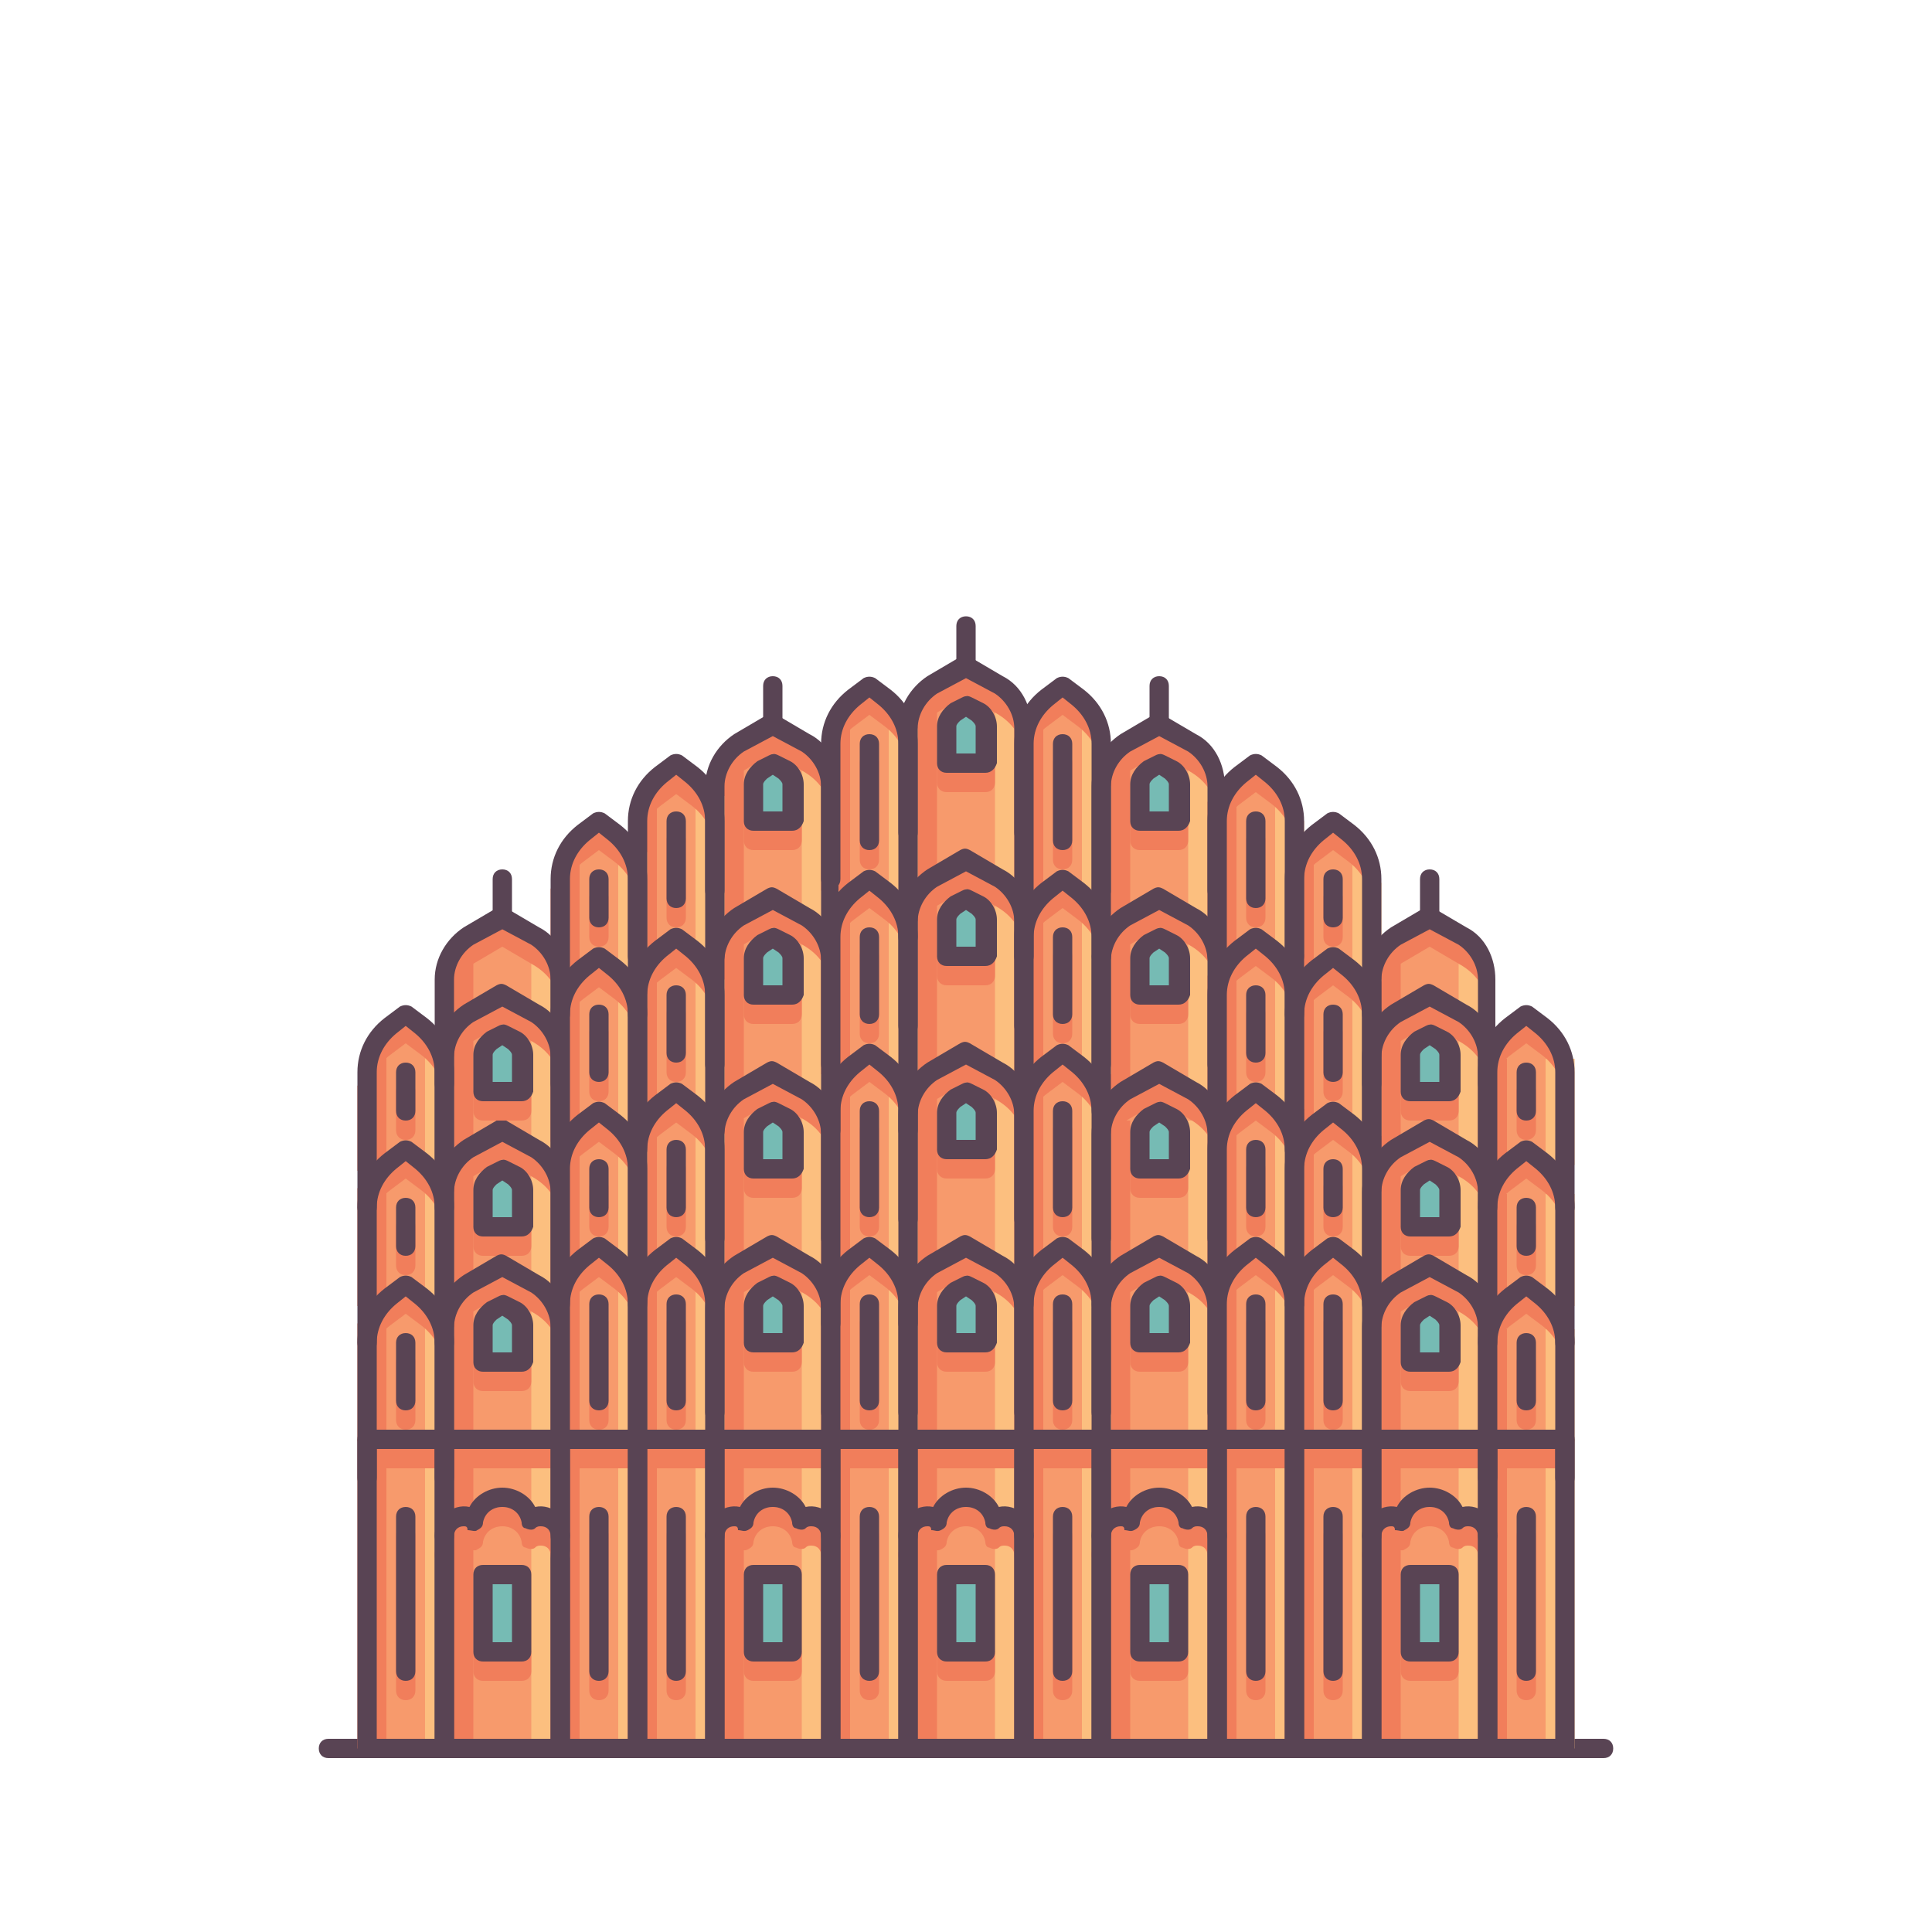 <svg xmlns="http://www.w3.org/2000/svg" viewBox="0 0 100 100"><path fill="#594454" d="M83 91H17c-.3 0-.5-.2-.5-.5s.2-.5.5-.5h66c.3 0 .5.2.5.5s-.2.5-.5.5z"/><path fill="#f79a6c" d="M53 55.5v-7c0-.9.4-1.8 1.2-2.4l.8-.6.8.6c.8.6 1.2 1.5 1.2 2.4v7M47 47.1v-9.4c0-.9.5-1.8 1.3-2.2l1.7-1 1.7 1c.8.5 1.3 1.3 1.3 2.2v9.4"/><path fill="#f79a6c" d="M53 49.5v-11c0-.9.4-1.8 1.2-2.4l.8-.6.8.6c.8.6 1.2 1.5 1.2 2.4v11M43 48.5v-10c0-.9.4-1.8 1.2-2.4l.8-.6.8.6c.8.6 1.2 1.5 1.2 2.4v10M47 56.6v-8.9c0-.9.5-1.8 1.3-2.2l1.7-1 1.7 1c.8.5 1.3 1.3 1.3 2.2v8.9M57 49.1v-8.4c0-.9.5-1.8 1.3-2.2l1.7-1 1.7 1c.8.5 1.3 1.3 1.3 2.2v8.4"/><path fill="#f79a6c" d="M57 59.1v-9.4c0-.9.5-1.8 1.3-2.2l1.7-1 1.7 1c.8.5 1.3 1.3 1.3 2.2v9.4M37 49.1v-8.4c0-.9.5-1.8 1.3-2.2l1.7-1 1.7 1c.8.5 1.3 1.3 1.3 2.2v8.4"/><path fill="#f79a6c" d="M37 58.1v-8.4c0-.9.5-1.8 1.3-2.2l1.7-1 1.7 1c.8.5 1.3 1.3 1.3 2.2v8.4M77 60.1v-5.4c0-.9-.5-1.8-1.3-2.2l-1.7-1-1.7 1c-.8.5-1.3 1.3-1.3 2.2v5.4M43 58.5v-10c0-.9.4-1.8 1.2-2.4l.8-.6.8.6c.8.6 1.2 1.5 1.2 2.4v10M33 49.5v-7c0-.9.4-1.8 1.2-2.4l.8-.6.8.6c.8.6 1.2 1.5 1.2 2.4v7M67 58.5v-7c0-.9-.4-1.8-1.2-2.4l-.8-.6-.8.6c-.8.6-1.2 1.5-1.2 2.4v7"/><path fill="#f79a6c" d="M67 49.5v-7c0-.9-.4-1.8-1.2-2.4l-.8-.6-.8.6c-.8.6-1.2 1.5-1.2 2.4v7M71 59.5v-7c0-.9-.4-1.8-1.2-2.4l-.8-.6-.8.6c-.8.6-1.2 1.5-1.2 2.4v7"/><path fill="#f79a6c" d="M71 52.5v-7c0-.9-.4-1.8-1.2-2.4l-.8-.6-.8.6c-.8.6-1.2 1.5-1.2 2.4v7M81 62.5v-7c0-.9-.4-1.8-1.2-2.4l-.8-.6-.8.6c-.8.6-1.2 1.5-1.2 2.4v7M77 56.1v-5.4c0-.9-.5-1.8-1.3-2.2l-1.7-1-1.7 1c-.8.5-1.3 1.3-1.3 2.2v5.4M23 56.1v-5.4c0-.9.5-1.8 1.3-2.2l1.7-1 1.7 1c.8.5 1.3 1.3 1.3 2.2v5.4"/><path fill="#f79a6c" d="M23 60.1v-5.4c0-.9.5-1.8 1.3-2.2l1.7-1 1.7 1c.8.5 1.3 1.3 1.3 2.2v5.4M33 58.5v-7c0-.9.4-1.8 1.2-2.4l.8-.6.8.6c.8.6 1.2 1.5 1.2 2.4v7M29 59.5v-7c0-.9.4-1.8 1.2-2.4l.8-.6.8.6c.8.6 1.2 1.5 1.2 2.4v7"/><path fill="#f79a6c" d="M29 52.5v-7c0-.9.4-1.8 1.2-2.4l.8-.6.8.6c.8.6 1.2 1.5 1.2 2.4v7M19 62.5v-7c0-.9.4-1.8 1.2-2.4l.8-.6.8.6c.8.6 1.2 1.5 1.2 2.4v7M43 68.5v-11c0-.9.4-1.8 1.2-2.4l.8-.6.8.6c.8.6 1.2 1.5 1.2 2.4v11M37 74.5h-4v-7c0-.9.4-1.8 1.2-2.4l.8-.6.8.6c.8.6 1.2 1.5 1.2 2.4v7zM37 66.6v-7.9c0-.9.5-1.8 1.3-2.2l1.7-1 1.7 1c.8.5 1.3 1.3 1.3 2.2v7.9"/><path fill="#f79a6c" d="M19 69.5v-7c0-.9.4-1.8 1.2-2.4l.8-.6.8.6c.8.6 1.2 1.5 1.2 2.4v7M23 67.1v-5.4c0-.9.5-1.8 1.3-2.2l1.7-1 1.7 1c.8.5 1.3 1.3 1.3 2.2v5.4M47 66.1v-8.4c0-.9.5-1.8 1.3-2.2l1.7-1 1.7 1c.8.5 1.3 1.3 1.3 2.2v8.9M57 66.6v-7.9c0-.9.5-1.8 1.3-2.2l1.7-1 1.7 1c.8.5 1.3 1.3 1.3 2.2v7.9M77 67.1v-5.4c0-.9-.5-1.8-1.3-2.2l-1.7-1-1.7 1c-.8.5-1.3 1.3-1.3 2.2v5.4M33 66.5v-7c0-.9.4-1.8 1.2-2.4l.8-.6.8.6c.8.6 1.2 1.5 1.2 2.4v7M29 67.5v-7c0-.9.4-1.8 1.2-2.4l.8-.6.8.6c.8.6 1.2 1.5 1.2 2.4v7M53 67.5v-10c0-.9.4-1.8 1.2-2.4l.8-.6.8.6c.8.6 1.2 1.5 1.2 2.4v10M67 66.5v-7c0-.9-.4-1.8-1.2-2.4l-.8-.6-.8.6c-.8.6-1.2 1.5-1.2 2.4v7M71 67.5v-7c0-.9-.4-1.8-1.2-2.4l-.8-.6-.8.6c-.8.6-1.2 1.5-1.2 2.4v7M81 69.5v-7c0-.9-.4-1.8-1.2-2.4l-.8-.6-.8.6c-.8.6-1.2 1.5-1.2 2.4v7"/><path fill="#f79a6c" d="M47 74.6v-6.9c0-.9.5-1.8 1.3-2.2l1.7-1 1.7 1c.8.5 1.3 1.3 1.3 2.2v6.9M57 74.6v-6.9c0-.9.5-1.8 1.3-2.2l1.7-1 1.7 1c.8.5 1.3 1.3 1.3 2.2v6.9M77 74.1v-5.4c0-.9-.5-1.8-1.3-2.2l-1.7-1-1.7 1c-.8.5-1.3 1.3-1.3 2.2v5.4M47 74.5h-4v-7c0-.9.4-1.8 1.2-2.4l.8-.6.8.6c.8.6 1.2 1.5 1.2 2.4v7zM33 74.5h-4v-7c0-.9.4-1.8 1.2-2.4l.8-.6.8.6c.8.6 1.2 1.5 1.2 2.4v7zM57 74.5h-4v-7c0-.9.4-1.8 1.2-2.4l.8-.6.8.6c.8.6 1.2 1.5 1.2 2.4v7zM63 74.5h4v-7c0-.9-.4-1.8-1.2-2.4l-.8-.6-.8.6c-.8.6-1.2 1.5-1.2 2.4v7zM67 74.5h4v-7c0-.9-.4-1.8-1.2-2.4l-.8-.6-.8.6c-.8.6-1.2 1.5-1.2 2.4v7zM81 74.5v-5c0-.9-.4-1.8-1.2-2.4l-.8-.6-.8.6c-.8.6-1.2 1.5-1.2 2.4v5M37 74.6v-6.9c0-.9.5-1.8 1.3-2.2l1.7-1 1.7 1c.8.5 1.3 1.3 1.3 2.2v6.9M23 74.1v-5.4c0-.9.5-1.8 1.3-2.2l1.7-1 1.7 1c.8.5 1.3 1.3 1.3 2.2v5.4"/><path fill="#fcbf7f" d="M27.5 67.5H29v7h-1.5z"/><path fill="#f17e5b" d="M23 67.5h1.5v7H23z"/><path fill="#f79a6c" d="M19 74.5v-5c0-.9.4-1.8 1.2-2.4l.8-.6.8.6c.8.6 1.2 1.5 1.2 2.4v5"/><path fill="#f17e5b" d="M18.5 68.5H20v6.1h-1.5z"/><path fill="#fcbf7f" d="M22 68.5h1.5v6.1H22zM41.5 66.5H43v8h-1.5z"/><path fill="#f17e5b" d="M37 66.5h1.5v8H37zM32.5 66.2H34v8.4h-1.5z"/><path fill="#fcbf7f" d="M36 66.2h1.5v8.4H36zM51.5 66.5H53v8h-1.5z"/><path fill="#f17e5b" d="M47 66.5h1.5v8H47zM42.5 66.2H44v8.4h-1.5z"/><path fill="#fcbf7f" d="M46 66.2h1.5v8.4H46zM61.5 66.5H63v8h-1.5z"/><path fill="#f17e5b" d="M57 66.5h1.5v8H57zM52.5 66.2H54v8.4h-1.5z"/><path fill="#fcbf7f" d="M56 66.2h1.5v8.4H56zM75.5 66.5H77v8h-1.5z"/><path fill="#f17e5b" d="M71 66.5h1.5v8H71zM66.5 66.2H68v8.4h-1.5z"/><path fill="#fcbf7f" d="M70 66.2h1.5v8.4H70z"/><path fill="#f17e5b" d="M76.5 68.8H78v5.8h-1.5z"/><path fill="#fcbf7f" d="M80 68.8h1.5v5.8H80z"/><path fill="#f17e5b" d="M28.5 66.2H30v8.4h-1.5z"/><path fill="#fcbf7f" d="M32 66.2h1.5v8.4H32z"/><path fill="#f17e5b" d="M62.5 66.2H64v8.4h-1.5z"/><path fill="#fcbf7f" d="M66 66.2h1.5v8.4H66zM27.5 60.5H29v7h-1.5z"/><path fill="#f17e5b" d="M23 60.5h1.5v7H23zM18.5 61.5H20v6.1h-1.5z"/><path fill="#fcbf7f" d="M22 61.5h1.5v6.1H22zM41.5 57.6H43v7.9h-1.5z"/><path fill="#f17e5b" d="M37 57.6h1.5v8H37zM32.5 58.7H34V66h-1.5z"/><path fill="#fcbf7f" d="M36 58.7h1.5V66H36zM51.5 56.6H53v8.9h-1.5z"/><path fill="#f17e5b" d="M47 56.8h1.5V66H47zM42.5 56.7H44v8.8h-1.5z"/><path fill="#fcbf7f" d="M46 56.7h1.5v8.7H46zM61.5 58H63v8h-1.5z"/><path fill="#f17e5b" d="M57 58h1.5v8H57zM52.5 56.6H54v9h-1.5z"/><path fill="#fcbf7f" d="M56 56.6h1.5v8.9H56zM75.5 59.5H77v8h-1.5z"/><path fill="#f17e5b" d="M71 59.5h1.5v8H71zM66.5 59.2H68v8.4h-1.5z"/><path fill="#fcbf7f" d="M70 59.2h1.5v8.4H70z"/><path fill="#f17e5b" d="M76.5 61.8H78v5.8h-1.5z"/><path fill="#fcbf7f" d="M80 61.8h1.5v5.8H80z"/><path fill="#f17e5b" d="M28.5 59.2H30v8.4h-1.5z"/><path fill="#fcbf7f" d="M32 59.2h1.5v8.4H32z"/><path fill="#f17e5b" d="M62.5 58.2H64v8.4h-1.5z"/><path fill="#fcbf7f" d="M66 58.2h1.5v8.4H66zM27.5 53.5H29v7h-1.5z"/><path fill="#f17e5b" d="M23 53.5h1.5v7H23zM18.5 56.2v4.4H20v-5.9z"/><path fill="#fcbf7f" d="M22 54.5h1.5v6.1H22zM41.5 48.5H43v8h-1.5z"/><path fill="#f17e5b" d="M37 48.5h1.5v8H37zM32.5 50.7H34v8.4h-1.5z"/><path fill="#fcbf7f" d="M36 50.7h1.5v8.4H36zM51.5 46H53v10h-1.5z"/><path fill="#f17e5b" d="M47 46h1.5v10H47zM42.5 47.2H44v8.4h-1.5z"/><path fill="#fcbf7f" d="M46 47.2h1.5v8.4H46zM61.5 47.5H63v9.3h-1.5z"/><path fill="#f17e5b" d="M57 47.5h1.5v9.3H57zM52.5 47.2H54v8.4h-1.5z"/><path fill="#fcbf7f" d="M56 47.2h1.5v8.4H56zM75.5 53.5H77v6.2h-1.5z"/><path fill="#f17e5b" d="M71 53.5h1.5v6.2H71zM66.5 51.2H68v7.6h-1.5z"/><path fill="#fcbf7f" d="M70 51.2h1.5v7.6H70z"/><path fill="#f17e5b" d="M76.5 54.8H78v5.5h-1.5z"/><path fill="#fcbf7f" d="M80 54.8h1.5v5.5H80z"/><path fill="#f17e5b" d="M28.5 50.7H30v8.4h-1.5z"/><path fill="#fcbf7f" d="M32 50.7h1.5v8.4H32zM27.5 49.5H29V53h-1.5z"/><path fill="#f17e5b" d="M23 49.5h1.5V53H23z"/><path fill="#fcbf7f" d="M41.5 39H43v9h-1.5z"/><path fill="#f17e5b" d="M37 39h1.5v9.1H37zM32.5 43.2v6.4H34v-8.4z"/><path fill="#fcbf7f" d="M36 41.2h1.5v8.4H36zM51.5 36.5H53v10h-1.5z"/><path fill="#f17e5b" d="M47 36.5h1.5v10H47zM42.5 39.2v6.9H44v-8.4z"/><path fill="#fcbf7f" d="M46 37.7h1.5v8.4H46z"/><path fill="#f17e5b" d="M28.5 46v4.6H30v-6.1z"/><path fill="#fcbf7f" d="M32 44.1h1.5v6.5H32z"/><path fill="#f17e5b" d="M62.5 50.5H64v6.9h-1.5z"/><path fill="#fcbf7f" d="M66 50.5h1.5v6.9H66zM61.5 39.6H63v8.2h-1.5z"/><path fill="#f17e5b" d="M57 39.6h1.5v8.2H57zM52.5 37.7H54v8.4h-1.5z"/><path fill="#fcbf7f" d="M56 37.7v8.4h1.5v-6.9zM75.5 49.6H77v3.1h-1.5z"/><path fill="#f17e5b" d="M71 49.3h1.5v3.5H71zM66.5 44H68v6.8h-1.5z"/><path fill="#fcbf7f" d="M70 44.2v6.6h1.5v-5.1z"/><path fill="#f17e5b" d="M62.5 41.5H64v8.2h-1.5z"/><path fill="#fcbf7f" d="M66 41.5v7.9h1.5v-6.9z"/><path fill="#f79a6c" d="M57 74.5h6v16h-6zM71 74.5h6v16h-6z"/><path fill="#f17e5b" d="m27.7 66.5-1.7-1-1.7 1c-.8.5-1.3 1.3-1.3 2.2v1.5c0-.9.5-1.8 1.3-2.2l1.7-1 1.7 1c.8.5 1.3 1.3 1.3 2.2v-1.5c0-.9-.5-1.8-1.3-2.2zm14-1-1.7-1-1.7 1c-.8.5-1.3 1.3-1.3 2.2v1.5c0-.9.5-1.8 1.3-2.2l1.7-1 1.7 1c.8.5 1.3 1.3 1.3 2.2v-1.5c0-.9-.5-1.7-1.3-2.2zm10 0-1.7-1-1.7 1c-.8.5-1.3 1.3-1.3 2.2v1.5c0-.9.5-1.8 1.3-2.2l1.7-1 1.7 1c.8.5 1.3 1.3 1.3 2.2v-1.5c0-.9-.5-1.8-1.3-2.2zm10 0-1.7-1-1.7 1c-.8.5-1.3 1.3-1.3 2.2v1.5c0-.9.5-1.8 1.3-2.2l1.7-1 1.7 1c.8.5 1.3 1.3 1.3 2.2v-1.5c0-.9-.5-1.8-1.3-2.2zm14 1-1.7-1-1.7 1c-.8.5-1.3 1.3-1.3 2.2v1.5c0-.9.5-1.8 1.3-2.2l1.7-1 1.7 1c.8.5 1.3 1.3 1.3 2.2v-1.5c0-.9-.5-1.8-1.3-2.2zm-29.9-1.4-.8-.6-.8.6c-.8.6-1.2 1.5-1.2 2.4V69c0-.9.4-1.8 1.2-2.4l.8-.6.8.6c.8.6 1.2 1.5 1.2 2.4v-1.5c0-.9-.4-1.8-1.2-2.4zm-14 .1-.8-.6-.8.6c-.8.6-1.2 1.5-1.2 2.4v1.5c0-.9.4-1.8 1.2-2.4l.8-.6.8.6c.8.6 1.2 1.5 1.2 2.4v-1.5c0-.9-.4-1.8-1.2-2.4zm4 0-.8-.6-.8.6c-.8.6-1.2 1.5-1.2 2.4v1.5c0-.9.4-1.8 1.2-2.4l.8-.6.8.6c.8.6 1.2 1.5 1.2 2.4v-1.5c0-.9-.4-1.8-1.2-2.4zm20-.1-.8-.6-.8.6c-.8.6-1.2 1.5-1.2 2.4V69c0-.9.4-1.8 1.2-2.4l.8-.6.8.6c.8.6 1.2 1.5 1.2 2.4v-1.5c0-.9-.4-1.8-1.2-2.4zm-34 2-.8-.6-.8.6c-.8.6-1.2 1.5-1.2 2.4V71c0-.9.4-1.8 1.2-2.4l.8-.6.8.6c.8.6 1.2 1.5 1.2 2.4v-1.5c0-.9-.4-1.8-1.2-2.4zm44-2-.8-.6-.8.6c-.8.6-1.2 1.5-1.2 2.4V69c0-.9.4-1.8 1.2-2.4l.8-.6.8.6c.8.6 1.2 1.5 1.2 2.4v-1.5c0-.9-.4-1.8-1.2-2.4zm4 0-.8-.6-.8.6c-.8.6-1.2 1.5-1.2 2.4V69c0-.9.4-1.8 1.2-2.4l.8-.6.8.6c.8.6 1.2 1.5 1.2 2.4v-1.5c0-.9-.4-1.8-1.2-2.4zm10 2-.8-.6-.8.6c-.8.6-1.2 1.5-1.2 2.4V71c0-.9.4-1.8 1.2-2.4l.8-.6.8.6c.8.6 1.2 1.5 1.2 2.4v-1.5c0-.9-.4-1.8-1.2-2.4zm-52.1-7.6-1.7-1-1.7 1c-.8.5-1.3 1.3-1.3 2.2v1.5c0-.9.5-1.8 1.3-2.2l1.7-1 1.7 1c.8.5 1.3 1.3 1.3 2.2v-1.5c0-.9-.5-1.8-1.3-2.2zm14-3-1.7-1-1.7 1c-.8.5-1.3 1.3-1.3 2.2v1.5c0-.9.5-1.8 1.3-2.2l1.7-1 1.7 1c.8.5 1.3 1.3 1.3 2.2v-1.5c0-.9-.5-1.7-1.3-2.2zm10-1-1.7-1-1.7 1c-.8.5-1.3 1.3-1.3 2.2v1.5c0-.9.5-1.8 1.3-2.2l1.7-1 1.7 1c.8.5 1.3 1.3 1.3 2.2v-1.5c0-.9-.5-1.8-1.3-2.2zm10 1-1.7-1-1.7 1c-.8.5-1.3 1.3-1.3 2.2v1.5c0-.9.5-1.8 1.3-2.2l1.7-1 1.7 1c.8.5 1.3 1.3 1.3 2.2v-1.5c0-.9-.5-1.8-1.3-2.2zm14 3-1.7-1-1.7 1c-.8.5-1.3 1.3-1.3 2.2v1.5c0-.9.5-1.8 1.3-2.2l1.7-1 1.7 1c.8.5 1.3 1.3 1.3 2.2v-1.5c0-.9-.5-1.8-1.3-2.2zm-29.9-4.4-.8-.6-.8.6c-.8.6-1.2 1.5-1.2 2.4V59c0-.9.4-1.8 1.2-2.4l.8-.6.8.6c.8.6 1.2 1.5 1.2 2.4v-1.5c0-.9-.4-1.8-1.2-2.4zm-14 3.1-.8-.6-.8.6c-.8.6-1.2 1.5-1.2 2.4v1.5c0-.9.4-1.8 1.2-2.4l.8-.6.8.6c.8.6 1.2 1.5 1.2 2.4v-1.5c0-.9-.4-1.8-1.2-2.4zm4-1-.8-.6-.8.6c-.8.6-1.2 1.5-1.2 2.4v1.5c0-.9.4-1.8 1.2-2.4l.8-.6.8.6c.8.6 1.2 1.5 1.2 2.4v-1.5c0-.9-.4-1.8-1.2-2.4zm20-2.1-.8-.6-.8.6c-.8.6-1.2 1.5-1.2 2.4V59c0-.9.4-1.8 1.2-2.4l.8-.6.8.6c.8.6 1.2 1.5 1.2 2.4v-1.5c0-.9-.4-1.8-1.2-2.4zm-34 5-.8-.6-.8.6c-.8.6-1.2 1.5-1.2 2.4V64c0-.9.4-1.8 1.2-2.4l.8-.6.8.6c.8.6 1.2 1.5 1.2 2.4v-1.5c0-.9-.4-1.8-1.2-2.4zm44-3-.8-.6-.8.6c-.8.6-1.2 1.5-1.2 2.4V61c0-.9.4-1.8 1.2-2.4l.8-.6.8.6c.8.6 1.2 1.5 1.2 2.4v-1.5c0-.9-.4-1.8-1.2-2.4zm4 1-.8-.6-.8.6c-.8.6-1.2 1.5-1.2 2.4V62c0-.9.4-1.8 1.2-2.4l.8-.6.8.6c.8.6 1.2 1.5 1.2 2.4v-1.5c0-.9-.4-1.8-1.2-2.4zm10 2-.8-.6-.8.6c-.8.6-1.2 1.5-1.2 2.4V64c0-.9.4-1.8 1.2-2.4l.8-.6.8.6c.8.6 1.2 1.5 1.2 2.4v-1.5c0-.9-.4-1.8-1.2-2.4zm-52.1-7.6-1.7-1-1.7 1c-.8.5-1.3 1.3-1.3 2.2v1.5c0-.9.5-1.8 1.3-2.2l1.7-1 1.7 1c.8.5 1.3 1.3 1.3 2.2v-1.5c0-.9-.5-1.8-1.3-2.2zm14-5-1.7-1-1.7 1c-.8.5-1.3 1.3-1.3 2.2v1.5c0-.9.5-1.8 1.3-2.2l1.7-1 1.7 1c.8.5 1.3 1.3 1.3 2.2v-1.5c0-.9-.5-1.7-1.3-2.2zm10-2-1.7-1-1.7 1c-.8.5-1.3 1.3-1.3 2.2v1.5c0-.9.5-1.8 1.3-2.2l1.7-1 1.7 1c.8.5 1.3 1.3 1.3 2.2v-1.5c0-.9-.5-1.8-1.3-2.2zm10 2-1.7-1-1.7 1c-.8.5-1.3 1.3-1.3 2.2v1.5c0-.9.5-1.8 1.3-2.2l1.7-1 1.7 1c.8.5 1.3 1.3 1.3 2.2v-1.5c0-.9-.5-1.8-1.3-2.2zm14 5-1.7-1-1.7 1c-.8.5-1.3 1.3-1.3 2.2v1.5c0-.9.5-1.8 1.3-2.2l1.7-1 1.7 1c.8.5 1.3 1.3 1.3 2.2v-1.5c0-.9-.5-1.8-1.3-2.2zm-29.9-6.4-.8-.6-.8.6c-.8.6-1.2 1.5-1.2 2.4V50c0-.9.4-1.8 1.2-2.4l.8-.6.8.6c.8.6 1.2 1.5 1.2 2.4v-1.5c0-.9-.4-1.8-1.2-2.4zm-14 4.1-.8-.6-.8.6c-.8.6-1.2 1.5-1.2 2.4v1.5c0-.9.4-1.8 1.2-2.4l.8-.6.8.6c.8.6 1.2 1.5 1.2 2.4v-1.5c0-.9-.4-1.8-1.2-2.4zm4-1-.8-.6-.8.6c-.8.6-1.2 1.5-1.2 2.4v1.5c0-.9.4-1.8 1.2-2.4l.8-.6.8.6c.8.6 1.2 1.5 1.2 2.4v-1.5c0-.9-.4-1.8-1.2-2.4zm20-3.1-.8-.6-.8.6c-.8.6-1.2 1.5-1.2 2.4V50c0-.9.4-1.8 1.2-2.4l.8-.6.8.6c.8.6 1.2 1.5 1.2 2.4v-1.5c0-.9-.4-1.8-1.2-2.4zm-34 7-.8-.6-.8.6c-.8.6-1.2 1.5-1.2 2.4V57c0-.9.4-1.8 1.2-2.4l.8-.6.8.6c.8.6 1.2 1.5 1.2 2.4v-1.5c0-.9-.4-1.8-1.2-2.4zm44-4-.8-.6-.8.6c-.8.6-1.2 1.5-1.2 2.4V53c0-.9.4-1.8 1.2-2.4l.8-.6.8.6c.8.6 1.2 1.5 1.2 2.4v-1.5c0-.9-.4-1.8-1.2-2.4zm4 1-.8-.6-.8.6c-.8.6-1.2 1.5-1.2 2.4V54c0-.9.4-1.8 1.2-2.4l.8-.6.8.6c.8.6 1.2 1.5 1.2 2.4v-1.5c0-.9-.4-1.8-1.2-2.4z"/><path fill="#f17e5b" d="m27.7 48.5-1.7-1-1.7 1c-.8.5-1.3 1.3-1.3 2.2v1.5c0-.9.5-1.8 1.3-2.2l1.7-1 1.7 1c.8.5 1.3 1.3 1.3 2.2v-1.5c0-.9-.5-1.8-1.3-2.2zm14-10-1.7-1-1.7 1c-.8.5-1.3 1.3-1.3 2.2v1.5c0-.9.5-1.8 1.3-2.2l1.7-1 1.7 1c.8.5 1.3 1.3 1.3 2.2v-1.5c0-.9-.5-1.7-1.3-2.2zm10-3-1.7-1-1.7 1c-.8.5-1.3 1.3-1.3 2.2v1.5c0-.9.5-1.8 1.3-2.2l1.7-1 1.7 1c.8.5 1.3 1.3 1.3 2.2v-1.5c0-.9-.5-1.8-1.3-2.2zm10 3-1.7-1-1.7 1c-.8.5-1.3 1.3-1.3 2.2v1.5c0-.9.5-1.8 1.3-2.2l1.7-1 1.7 1c.8.5 1.3 1.3 1.3 2.2v-1.5c0-.9-.5-1.8-1.3-2.2zm14 10-1.7-1-1.7 1c-.8.5-1.3 1.3-1.3 2.2v1.5c0-.9.5-1.8 1.3-2.2l1.7-1 1.7 1c.8.5 1.3 1.3 1.3 2.2v-1.5c0-.9-.5-1.8-1.3-2.2zM45.8 36.1l-.8-.6-.8.6c-.8.6-1.2 1.5-1.2 2.4V40c0-.9.4-1.8 1.2-2.4l.8-.6.8.6c.8.6 1.2 1.5 1.2 2.4v-1.5c0-.9-.4-1.8-1.2-2.4zm-14 7-.8-.6-.8.6c-.8.6-1.2 1.5-1.2 2.4V47c0-.9.4-1.8 1.2-2.4l.8-.6.8.6c.8.6 1.2 1.5 1.2 2.4v-1.5c0-.9-.4-1.8-1.2-2.4zm4-2.9-.8-.6-.8.6c-.8.6-1.2 1.5-1.2 2.4v1.5c0-.9.4-1.8 1.2-2.4l.8-.6.8.6c.8.6 1.2 1.5 1.2 2.4v-1.5c0-.9-.4-1.8-1.2-2.4zm20-4.1-.8-.6-.8.6c-.8.6-1.2 1.5-1.2 2.4V40c0-.9.4-1.8 1.2-2.4l.8-.6.8.6c.8.6 1.2 1.5 1.2 2.4v-1.5c0-.9-.4-1.8-1.2-2.4zm10 4-.8-.6-.8.6c-.8.6-1.2 1.5-1.2 2.4V44c0-.9.4-1.8 1.2-2.4l.8-.6.8.6c.8.6 1.2 1.5 1.2 2.4v-1.5c0-.9-.4-1.8-1.2-2.4zm4 3-.8-.6-.8.6c-.8.6-1.2 1.5-1.2 2.4V47c0-.9.4-1.8 1.2-2.4l.8-.6.8.6c.8.6 1.2 1.5 1.2 2.4v-1.5c0-.9-.4-1.8-1.2-2.4zm10 10-.8-.6-.8.6c-.8.6-1.2 1.5-1.2 2.4V57c0-.9.4-1.8 1.2-2.4l.8-.6.8.6c.8.6 1.2 1.5 1.2 2.4v-1.5c0-.9-.4-1.8-1.2-2.4z"/><path fill="#f79a6c" d="M53 74.5h4v16h-4zM63 74.5h4v16h-4zM67 74.5h4v16h-4zM77 74.5h4v16h-4zM37 74.5h6v16h-6z"/><path fill="#fcbf7f" d="M41.5 74.5H43v16h-1.5z"/><path fill="#f17e5b" d="M43 81c-.3 0-.5-.2-.5-.5s-.2-.5-.5-.5c-.1 0-.2 0-.3.1-.1.1-.3.1-.5 0-.1 0-.2-.1-.2-.3-.1-.5-.5-.8-1-.8s-.9.3-1 .8c0 .2-.1.3-.3.4-.2.1-.3 0-.5 0 0-.2-.1-.2-.2-.2-.3 0-.5.2-.5.5s-.2.5-.5.5-.5-.2-.5-.5c0-.9.9-1.6 1.8-1.5.3-.6 1-1 1.7-1s1.4.4 1.7 1c.9-.2 1.8.6 1.8 1.5 0 .3-.2.5-.5.5z"/><path fill="#f79a6c" d="M33 74.5h4v16h-4zM23 74.5h6v16h-6z"/><path fill="#fcbf7f" d="M27.5 74.5H29v16h-1.5z"/><path fill="#f79a6c" d="M29 74.5h4v16h-4zM19 74.5h4v16h-4z"/><path fill="#f17e5b" d="M18.5 74.5H20v16h-1.5z"/><path fill="#fcbf7f" d="M22 74.5h1.5v16H22zM32 74.5h1.5v16H32z"/><path fill="#f17e5b" d="M19 74.5h3.9V76H19zM28.5 74.5H30v16h-1.5z"/><path fill="#f17e5b" d="M29 74.5h3.9V76H29z"/><path fill="#fcbf7f" d="M36 74.5h1.5v16H36z"/><path fill="#f17e5b" d="M32.5 74.5H34v16h-1.5z"/><path fill="#f17e5b" d="M33 74.5h3.9V76H33zM23 74.5h6V76h-6z"/><path fill="#f79a6c" d="M47 74.5h6v16h-6z"/><path fill="#76bbb4" d="M27 63.5h-2v-1.9c0-.3.2-.6.4-.7l.6-.3.6.3c.3.2.4.4.4.7v1.9zM27 70.5h-2v-1.9c0-.3.2-.6.4-.7l.6-.3.6.3c.3.2.4.4.4.7v1.9zM27 56.5h-2v-1.9c0-.3.2-.6.4-.7l.6-.3.6.3c.3.2.4.4.4.7v1.9zM51 69.5h-2v-1.9c0-.3.2-.6.4-.7l.6-.3.6.3c.3.2.4.4.4.7v1.9zM51 59.5h-2v-1.9c0-.3.2-.6.4-.7l.6-.3.6.3c.3.2.4.4.4.7v1.9zM51 49.5h-2v-1.9c0-.3.2-.6.4-.7l.6-.3.6.3c.3.2.4.4.4.7v1.9zM51 39.5h-2v-1.9c0-.3.2-.6.4-.7l.6-.3.6.3c.3.2.4.4.4.7v1.9zM61 42.5h-2v-1.9c0-.3.2-.6.4-.7l.6-.3.6.3c.3.2.4.4.4.7v1.9zM61 51.5h-2v-1.9c0-.3.2-.6.4-.7l.6-.3.6.3c.3.2.4.4.4.7v1.9zM61 60.5h-2v-1.9c0-.3.2-.6.4-.7l.6-.3.6.3c.3.2.4.4.4.7v1.9zM61 69.5h-2v-1.9c0-.3.2-.6.4-.7l.6-.3.6.3c.3.2.4.4.4.7v1.9zM41 42.5h-2v-1.9c0-.3.2-.6.4-.7l.6-.3.6.3c.3.2.4.4.4.7v1.9zM41 51.5h-2v-1.9c0-.3.2-.6.4-.7l.6-.3.6.3c.3.2.4.4.4.7v1.9zM41 60.5h-2v-1.9c0-.3.2-.6.4-.7l.6-.3.6.3c.3.2.4.4.4.7v1.9zM41 69.5h-2v-1.9c0-.3.2-.6.4-.7l.6-.3.6.3c.3.2.4.4.4.7v1.9zM73 63.5h2v-1.9c0-.3-.2-.6-.4-.7l-.6-.4-.6.3c-.2.2-.4.5-.4.8v1.9zM73 70.5h2v-1.9c0-.3-.2-.6-.4-.7l-.6-.4-.6.3c-.2.2-.4.5-.4.8v1.9zM73 56.5h2v-1.9c0-.3-.2-.6-.4-.7l-.6-.4-.6.3c-.2.2-.4.5-.4.8v1.9zM39 81.5h2v4h-2zM25 81.5h2v4h-2zM49 81.5h2v4h-2zM59 81.5h2v4h-2zM73 81.5h2v4h-2z"/><path fill="#f79a6c" d="M43 74.5h4v16h-4z"/><path fill="#f17e5b" d="M23 74.5h1.5v16H23z"/><path fill="#f79a6c" d="M43 74.5h4v16h-4z"/><path fill="#fcbf7f" d="M46 74.5h1.5v16H46z"/><path fill="#f17e5b" d="M42.5 74.5H44v16h-1.5z"/><path fill="#f17e5b" d="M43 74.5h3.9V76H43zM37 74.5h6V76h-6z"/><path fill="#f17e5b" d="M37 74.5h1.5v16H37z"/><path fill="#fcbf7f" d="M51.5 74.5H53v16h-1.5z"/><path fill="#f17e5b" d="M53 81c-.3 0-.5-.2-.5-.5s-.2-.5-.5-.5c-.1 0-.2 0-.3.1-.1.1-.3.1-.5 0-.1 0-.2-.1-.2-.3-.1-.5-.5-.8-1-.8s-.9.3-1 .8c0 .2-.1.3-.3.4-.2.1-.3 0-.5 0 0-.2-.1-.2-.2-.2-.3 0-.5.2-.5.5s-.2.5-.5.5-.5-.2-.5-.5c0-.9.9-1.6 1.8-1.5.3-.6 1-1 1.7-1s1.4.4 1.7 1c.9-.2 1.8.6 1.8 1.5 0 .3-.2.5-.5.5z"/><path fill="#fcbf7f" d="M56 74.5h1.5v16H56z"/><path fill="#f17e5b" d="M52.5 74.5H54v16h-1.5z"/><path fill="#f17e5b" d="M53 74.5h3.9V76H53zM47 74.5h6V76h-6z"/><path fill="#f17e5b" d="M47 74.5h1.5v16H47z"/><path fill="#fcbf7f" d="M61.5 74.5H63v16h-1.5z"/><path fill="#f17e5b" d="M63 81c-.3 0-.5-.2-.5-.5s-.2-.5-.5-.5c-.1 0-.2 0-.3.1-.1.1-.3.1-.5 0-.1 0-.2-.1-.2-.3-.1-.5-.5-.8-1-.8s-.9.3-1 .8c0 .2-.1.3-.3.4-.2.1-.3 0-.5 0 0-.2-.1-.2-.2-.2-.3 0-.5.2-.5.5s-.2.5-.5.5-.5-.2-.5-.5c0-.9.9-1.6 1.8-1.5.3-.6 1-1 1.7-1s1.4.4 1.7 1c.9-.2 1.8.6 1.8 1.5 0 .3-.2.5-.5.5z"/><path fill="#fcbf7f" d="M66 74.5h1.5v16H66z"/><path fill="#f17e5b" d="M62.5 74.5H64v16h-1.5z"/><path fill="#f17e5b" d="M63 74.5h3.9V76H63z"/><path fill="#fcbf7f" d="M70 74.5h1.5v16H70z"/><path fill="#f17e5b" d="M66.5 74.5H68v16h-1.5z"/><path fill="#f17e5b" d="M67 74.5h3.9V76H67zM57 74.5h6V76h-6z"/><path fill="#f17e5b" d="M57 74.5h1.5v16H57z"/><path fill="#fcbf7f" d="M75.5 74.5H77v16h-1.5z"/><path fill="#f17e5b" d="M77 81c-.3 0-.5-.2-.5-.5s-.2-.5-.5-.5c-.1 0-.2 0-.3.1-.1.1-.3.1-.5 0-.1 0-.2-.1-.2-.3-.1-.5-.5-.8-1-.8s-.9.3-1 .8c0 .2-.1.3-.3.4-.1.1-.3 0-.5 0 0-.2-.1-.2-.2-.2-.3 0-.5.2-.5.5s-.2.5-.5.5-.5-.2-.5-.5c0-.9.9-1.6 1.8-1.5.3-.6 1-1 1.7-1s1.4.4 1.7 1c.9-.2 1.8.6 1.8 1.5 0 .3-.2.5-.5.5z"/><path fill="#fcbf7f" d="M80 74.5h1.5v16H80z"/><path fill="#f17e5b" d="M76.5 74.5H78v16h-1.5z"/><path fill="#f17e5b" d="M77 74.5h3.9V76H77zM71 74.5h6V76h-6z"/><path fill="#f17e5b" d="M71 74.5h1.5v16H71z"/><path fill="#594454" d="M29 67.6c-.3 0-.5-.2-.5-.5v-5.4c0-.7-.4-1.4-1-1.8l-1.5-.8-1.5.8c-.6.4-1 1.1-1 1.8v5.4c0 .3-.2.5-.5.5s-.5-.2-.5-.5v-5.4c0-1.1.6-2.1 1.5-2.7l1.7-1c.2-.1.3-.1.5 0l1.7 1c1 .5 1.5 1.6 1.5 2.7v5.4c.1.3-.1.5-.4.5z"/><path fill="#f17e5b" d="M27 72h-2c-.3 0-.5-.2-.5-.5v-.9c0-.3.2-.5.5-.5s.5.2.5.5v.4h1v-.4c0-.3.2-.5.5-.5s.5.2.5.5v.9c0 .3-.2.5-.5.5zM41 71h-2c-.3 0-.5-.2-.5-.5v-.9c0-.3.2-.5.5-.5s.5.2.5.5v.4h1v-.4c0-.3.2-.5.5-.5s.5.2.5.5v.9c0 .3-.2.5-.5.5zM51 71h-2c-.3 0-.5-.2-.5-.5v-.9c0-.3.2-.5.5-.5s.5.2.5.5v.4h1v-.4c0-.3.2-.5.5-.5s.5.2.5.5v.9c0 .3-.2.5-.5.5zM61 71h-2c-.3 0-.5-.2-.5-.5v-.9c0-.3.2-.5.5-.5s.5.2.5.5v.4h1v-.4c0-.3.2-.5.5-.5s.5.2.5.5v.9c0 .3-.2.5-.5.5zM75 72h-2c-.3 0-.5-.2-.5-.5v-.9c0-.3.2-.5.5-.5s.5.2.5.5v.4h1v-.4c0-.3.2-.5.5-.5s.5.2.5.5v.9c0 .3-.2.5-.5.5zM27 87h-2c-.3 0-.5-.2-.5-.5v-.9c0-.3.2-.5.5-.5s.5.2.5.5v.4h1v-.4c0-.3.2-.5.5-.5s.5.2.5.5v.9c0 .3-.2.5-.5.5zM41 87h-2c-.3 0-.5-.2-.5-.5v-.9c0-.3.2-.5.5-.5s.5.2.5.5v.4h1v-.4c0-.3.2-.5.5-.5s.5.2.5.5v.9c0 .3-.2.5-.5.5zM51 87h-2c-.3 0-.5-.2-.5-.5v-.9c0-.3.2-.5.5-.5s.5.2.5.5v.4h1v-.4c0-.3.2-.5.5-.5s.5.2.5.5v.9c0 .3-.2.5-.5.5zM61 87h-2c-.3 0-.5-.2-.5-.5v-.9c0-.3.2-.5.5-.5s.5.2.5.5v.4h1v-.4c0-.3.2-.5.5-.5s.5.2.5.5v.9c0 .3-.2.5-.5.5zM75 87h-2c-.3 0-.5-.2-.5-.5v-.9c0-.3.2-.5.5-.5s.5.2.5.5v.4h1v-.4c0-.3.2-.5.5-.5s.5.2.5.5v.9c0 .3-.2.5-.5.5zM27 65h-2c-.3 0-.5-.2-.5-.5v-.9c0-.3.2-.5.5-.5s.5.2.5.5v.4h1v-.4c0-.3.2-.5.5-.5s.5.2.5.5v.9c0 .3-.2.5-.5.5zM41 62h-2c-.3 0-.5-.2-.5-.5v-.9c0-.3.2-.5.5-.5s.5.2.5.5v.4h1v-.4c0-.3.2-.5.5-.5s.5.2.5.5v.9c0 .3-.2.5-.5.5zM51 61h-2c-.3 0-.5-.2-.5-.5v-.9c0-.3.2-.5.5-.5s.5.2.5.5v.4h1v-.4c0-.3.2-.5.5-.5s.5.2.5.5v.9c0 .3-.2.5-.5.5zM61 62h-2c-.3 0-.5-.2-.5-.5v-.9c0-.3.2-.5.5-.5s.5.2.5.5v.4h1v-.4c0-.3.2-.5.5-.5s.5.2.5.5v.9c0 .3-.2.5-.5.5zM75 65h-2c-.3 0-.5-.2-.5-.5v-.9c0-.3.2-.5.5-.5s.5.2.5.5v.4h1v-.4c0-.3.2-.5.5-.5s.5.2.5.5v.9c0 .3-.2.5-.5.5zM27 58h-2c-.3 0-.5-.2-.5-.5v-.9c0-.3.2-.5.5-.5s.5.2.5.5v.4h1v-.4c0-.3.2-.5.5-.5s.5.2.5.5v.9c0 .3-.2.5-.5.5zM41 53h-2c-.3 0-.5-.2-.5-.5v-.9c0-.3.2-.5.5-.5s.5.2.5.5v.4h1v-.4c0-.3.2-.5.5-.5s.5.2.5.5v.9c0 .3-.2.5-.5.5zM51 51h-2c-.3 0-.5-.2-.5-.5v-.9c0-.3.2-.5.5-.5s.5.2.5.5v.4h1v-.4c0-.3.2-.5.5-.5s.5.2.5.5v.9c0 .3-.2.5-.5.5zM61 53h-2c-.3 0-.5-.2-.5-.5v-.9c0-.3.2-.5.5-.5s.5.2.5.5v.4h1v-.4c0-.3.2-.5.5-.5s.5.2.5.5v.9c0 .3-.2.5-.5.5zM41 44h-2c-.3 0-.5-.2-.5-.5v-.9c0-.3.2-.5.5-.5s.5.2.5.5v.4h1v-.4c0-.3.2-.5.5-.5s.5.2.5.5v.9c0 .3-.2.5-.5.5zM51 41h-2c-.3 0-.5-.2-.5-.5v-.9c0-.3.2-.5.5-.5s.5.2.5.5v.4h1v-.4c0-.3.2-.5.5-.5s.5.2.5.5v.9c0 .3-.2.5-.5.5zM61 44h-2c-.3 0-.5-.2-.5-.5v-.9c0-.3.2-.5.5-.5s.5.2.5.5v.4h1v-.4c0-.3.2-.5.5-.5s.5.2.5.5v.9c0 .3-.2.5-.5.5zM75 58h-2c-.3 0-.5-.2-.5-.5v-.9c0-.3.2-.5.5-.5s.5.2.5.5v.4h1v-.4c0-.3.2-.5.5-.5s.5.2.5.5v.9c0 .3-.2.5-.5.5z"/><path fill="#594454" d="M29 74.6c-.3 0-.5-.2-.5-.5v-5.4c0-.7-.4-1.4-1-1.8l-1.5-.8-1.5.8c-.6.4-1 1.1-1 1.8v5.4c0 .3-.2.5-.5.5s-.5-.2-.5-.5v-5.4c0-1.1.6-2.1 1.5-2.7l1.7-1c.2-.1.3-.1.5 0l1.7 1c1 .5 1.5 1.6 1.5 2.7v5.4c.1.3-.1.5-.4.5zM27 57h-2c-.3 0-.5-.2-.5-.5v-1.9c0-.5.3-.9.7-1.2l.6-.3c.2-.1.3-.1.5 0l.6.3c.4.2.7.7.7 1.2v1.9c-.1.3-.3.5-.6.5zm-1.5-1h1v-1.4c0-.1-.1-.2-.2-.3l-.3-.2-.3.2c-.1.1-.2.2-.2.3V56zM53 73.6c-.3 0-.5-.2-.5-.5v-5.4c0-.7-.4-1.4-1-1.8l-1.5-.8-1.5.8c-.6.4-1 1.1-1 1.8v5.4c0 .3-.2.5-.5.5s-.5-.2-.5-.5v-5.4c0-1.1.6-2.1 1.5-2.7l1.7-1c.2-.1.3-.1.5 0l1.7 1c1 .5 1.5 1.6 1.5 2.7v5.4c.1.3-.1.5-.4.5zM53 63.6c-.3 0-.5-.2-.5-.5v-5.4c0-.7-.4-1.4-1-1.8l-1.5-.8-1.5.8c-.6.4-1 1.1-1 1.8v5.4c0 .3-.2.5-.5.5s-.5-.2-.5-.5v-5.4c0-1.1.6-2.1 1.5-2.7l1.7-1c.2-.1.3-.1.5 0l1.7 1c1 .5 1.5 1.6 1.5 2.7v5.4c.1.3-.1.5-.4.5zM53 53.6c-.3 0-.5-.2-.5-.5v-5.4c0-.7-.4-1.4-1-1.8l-1.5-.8-1.5.8c-.6.4-1 1.1-1 1.8v5.4c0 .3-.2.5-.5.5s-.5-.2-.5-.5v-5.4c0-1.1.6-2.1 1.5-2.7l1.7-1c.2-.1.3-.1.5 0l1.7 1c1 .5 1.5 1.6 1.5 2.7v5.4c.1.3-.1.5-.4.5zM53 43.6c-.3 0-.5-.2-.5-.5v-5.4c0-.7-.4-1.4-1-1.8l-1.5-.8-1.5.8c-.6.4-1 1.1-1 1.8v5.4c0 .3-.2.5-.5.5s-.5-.2-.5-.5v-5.4c0-1.1.6-2.1 1.5-2.7l1.7-1c.2-.1.3-.1.5 0l1.7 1c1 .5 1.5 1.6 1.5 2.7v5.4c.1.3-.1.5-.4.5z"/><path fill="#594454" d="M51 70h-2c-.3 0-.5-.2-.5-.5v-1.9c0-.5.3-.9.7-1.2l.6-.3c.2-.1.3-.1.5 0l.6.3c.4.2.7.7.7 1.2v1.9c-.1.3-.3.5-.6.5zm-1.5-1h1v-1.4c0-.1-.1-.2-.2-.3l-.3-.2-.3.2c-.1.1-.2.2-.2.3V69zM51 50h-2c-.3 0-.5-.2-.5-.5v-1.9c0-.5.3-.9.7-1.2l.6-.3c.2-.1.3-.1.5 0l.6.3c.4.2.7.7.7 1.2v1.9c-.1.3-.3.5-.6.5zm-1.5-1h1v-1.4c0-.1-.1-.2-.2-.3l-.3-.2-.3.2c-.1.1-.2.2-.2.3V49zM51 40h-2c-.3 0-.5-.2-.5-.5v-1.9c0-.5.3-.9.7-1.2l.6-.3c.2-.1.3-.1.5 0l.6.3c.4.2.7.7.7 1.2v1.9c-.1.3-.3.5-.6.5zm-1.5-1h1v-1.4c0-.1-.1-.2-.2-.3l-.3-.2-.3.2c-.1.1-.2.2-.2.3V39zM63 46.6c-.3 0-.5-.2-.5-.5v-5.4c0-.7-.4-1.4-1-1.8l-1.5-.8-1.5.8c-.6.4-1 1.1-1 1.8v5.4c0 .3-.2.5-.5.5s-.5-.2-.5-.5v-5.4c0-1.1.6-2.1 1.5-2.7l1.7-1c.2-.1.3-.1.5 0l1.7 1c1 .5 1.5 1.6 1.5 2.7v5.4c.1.3-.1.5-.4.5z"/><path fill="#594454" d="M61 43h-2c-.3 0-.5-.2-.5-.5v-1.9c0-.5.3-.9.7-1.2l.6-.3c.2-.1.3-.1.5 0l.6.3c.4.2.7.7.7 1.2v1.9c-.1.3-.3.5-.6.5zm-1.5-1h1v-1.4c0-.1-.1-.2-.2-.3l-.3-.2-.3.2c-.1.1-.2.2-.2.3V42zM63 55.6c-.3 0-.5-.2-.5-.5v-5.4c0-.7-.4-1.4-1-1.8l-1.5-.8-1.5.8c-.6.4-1 1.1-1 1.8v5.4c0 .3-.2.5-.5.5s-.5-.2-.5-.5v-5.4c0-1.1.6-2.1 1.5-2.7l1.7-1c.2-.1.3-.1.5 0l1.7 1c1 .5 1.5 1.6 1.5 2.7v5.4c.1.3-.1.5-.4.5z"/><path fill="#594454" d="M61 52h-2c-.3 0-.5-.2-.5-.5v-1.9c0-.5.3-.9.7-1.2l.6-.3c.2-.1.3-.1.5 0l.6.3c.4.2.7.7.7 1.2v1.9c-.1.3-.3.5-.6.5zm-1.5-1h1v-1.4c0-.1-.1-.2-.2-.3l-.3-.2-.3.2c-.1.1-.2.2-.2.3V51zM63 64.6c-.3 0-.5-.2-.5-.5v-5.4c0-.7-.4-1.4-1-1.8l-1.5-.8-1.5.8c-.6.4-1 1.1-1 1.8v5.4c0 .3-.2.5-.5.5s-.5-.2-.5-.5v-5.4c0-1.1.6-2.1 1.5-2.7l1.7-1c.2-.1.3-.1.5 0l1.7 1c1 .5 1.5 1.6 1.5 2.7v5.4c.1.3-.1.5-.4.5z"/><path fill="#594454" d="M63 73.6c-.3 0-.5-.2-.5-.5v-5.4c0-.7-.4-1.4-1-1.8l-1.5-.8-1.5.8c-.6.4-1 1.1-1 1.8v5.4c0 .3-.2.5-.5.5s-.5-.2-.5-.5v-5.4c0-1.1.6-2.1 1.5-2.7l1.7-1c.2-.1.3-.1.5 0l1.7 1c1 .5 1.5 1.6 1.5 2.7v5.4c.1.3-.1.5-.4.5z"/><path fill="#594454" d="M61 70h-2c-.3 0-.5-.2-.5-.5v-1.9c0-.5.3-.9.7-1.2l.6-.3c.2-.1.3-.1.5 0l.6.3c.4.2.7.7.7 1.2v1.9c-.1.3-.3.5-.6.5zm-1.5-1h1v-1.4c0-.1-.1-.2-.2-.3l-.3-.2-.3.2c-.1.1-.2.2-.2.3V69zM47 91h-4c-.3 0-.5-.2-.5-.5v-16c0-.3.2-.5.5-.5h4c.3 0 .5.2.5.5v16c0 .3-.2.5-.5.5zm-3.5-1h3V75h-3v15z"/><path fill="#594454" d="M47 75h-4c-.3 0-.5-.2-.5-.5v-7c0-1.1.5-2.1 1.4-2.8l.8-.6c.2-.1.4-.1.6 0l.8.6c.9.7 1.4 1.7 1.4 2.8v7c0 .3-.2.5-.5.5zm-3.5-1h3v-6.5c0-.8-.4-1.5-1-2l-.5-.4-.5.4c-.6.5-1 1.2-1 2V74z"/><path fill="#594454" d="M47 69c-.3 0-.5-.2-.5-.5v-11c0-.8-.4-1.5-1-2l-.5-.4-.5.4c-.6.5-1 1.2-1 2v11c0 .3-.2.5-.5.5s-.5-.2-.5-.5v-11c0-1.1.5-2.1 1.4-2.8l.8-.6c.2-.1.4-.1.6 0l.8.6c.9.7 1.4 1.7 1.4 2.8v11c0 .3-.2.5-.5.5z"/><path fill="#594454" d="M47 59c-.3 0-.5-.2-.5-.5v-10c0-.8-.4-1.5-1-2l-.5-.4-.5.4c-.6.5-1 1.2-1 2v10c0 .3-.2.5-.5.5s-.5-.2-.5-.5v-10c0-1.1.5-2.1 1.4-2.8l.8-.6c.2-.1.4-.1.6 0l.8.6c.9.7 1.4 1.7 1.4 2.8v10c0 .3-.2.5-.5.5z"/><path fill="#594454" d="M47 49c-.3 0-.5-.2-.5-.5v-10c0-.8-.4-1.5-1-2l-.5-.4-.5.4c-.6.5-1 1.2-1 2v7c0 .3-.2.5-.5.5s-.5-.2-.5-.5v-7c0-1.1.5-2.1 1.4-2.8l.8-.6c.2-.1.4-.1.6 0l.8.6c.9.7 1.4 1.7 1.4 2.8v10c0 .3-.2.5-.5.5zM37 75h-4c-.3 0-.5-.2-.5-.5v-7c0-1.1.5-2.1 1.4-2.8l.8-.6c.2-.1.4-.1.6 0l.8.6c.9.7 1.4 1.7 1.4 2.8v7c0 .3-.2.5-.5.5zm-3.5-1h3v-6.5c0-.8-.4-1.5-1-2l-.5-.4-.5.4c-.6.5-1 1.2-1 2V74z"/><path fill="#594454" d="M37 67c-.3 0-.5-.2-.5-.5v-7c0-.8-.4-1.5-1-2l-.5-.4-.5.4c-.6.5-1 1.2-1 2v7c0 .3-.2.5-.5.5s-.5-.2-.5-.5v-7c0-1.1.5-2.1 1.4-2.8l.8-.6c.2-.1.4-.1.6 0l.8.6c.9.7 1.4 1.7 1.4 2.8v7c0 .3-.2.5-.5.5z"/><path fill="#594454" d="M37 59c-.3 0-.5-.2-.5-.5v-7c0-.8-.4-1.5-1-2l-.5-.4-.5.4c-.6.5-1 1.2-1 2v7c0 .3-.2.5-.5.5s-.5-.2-.5-.5v-7c0-1.1.5-2.1 1.4-2.8l.8-.6c.2-.1.4-.1.6 0l.8.6c.9.7 1.4 1.7 1.4 2.8v7c0 .3-.2.5-.5.5z"/><path fill="#594454" d="M37 50c-.3 0-.5-.2-.5-.5v-7c0-.8-.4-1.5-1-2l-.5-.4-.5.4c-.6.5-1 1.2-1 2v7c0 .3-.2.5-.5.5s-.5-.2-.5-.5v-7c0-1.1.5-2.1 1.4-2.8l.8-.6c.2-.1.4-.1.6 0l.8.6c.9.7 1.4 1.7 1.4 2.8v7c0 .3-.2.5-.5.5zM33 75h-4c-.3 0-.5-.2-.5-.5v-7c0-1.1.5-2.1 1.4-2.8l.8-.6c.2-.1.4-.1.6 0l.8.6c.9.7 1.4 1.7 1.4 2.8v7c0 .3-.2.5-.5.5zm-3.5-1h3v-6.5c0-.8-.4-1.5-1-2l-.5-.4-.5.4c-.6.5-1 1.2-1 2V74z"/><path fill="#594454" d="M33 68c-.3 0-.5-.2-.5-.5v-7c0-.8-.4-1.5-1-2l-.5-.4-.5.4c-.6.5-1 1.2-1 2v7c0 .3-.2.5-.5.5s-.5-.2-.5-.5v-7c0-1.1.5-2.1 1.4-2.8l.8-.6c.2-.1.4-.1.6 0l.8.6c.9.7 1.4 1.7 1.4 2.8v7c0 .3-.2.5-.5.5z"/><path fill="#594454" d="M33 60c-.3 0-.5-.2-.5-.5v-7c0-.8-.4-1.5-1-2l-.5-.4-.5.4c-.6.5-1 1.2-1 2v7c0 .3-.2.5-.5.5s-.5-.2-.5-.5v-7c0-1.1.5-2.1 1.4-2.8l.8-.6c.2-.1.4-.1.6 0l.8.6c.9.7 1.4 1.7 1.4 2.8v7c0 .3-.2.5-.5.5z"/><path fill="#594454" d="M33 53c-.3 0-.5-.2-.5-.5v-7c0-.8-.4-1.5-1-2l-.5-.4-.5.4c-.6.5-1 1.2-1 2v7c0 .3-.2.5-.5.5s-.5-.2-.5-.5v-7c0-1.1.5-2.1 1.4-2.8l.8-.6c.2-.1.4-.1.6 0l.8.6c.9.7 1.4 1.7 1.4 2.8v7c0 .3-.2.5-.5.5zM57 75h-4c-.3 0-.5-.2-.5-.5v-7c0-1.1.5-2.1 1.4-2.8l.8-.6c.2-.1.4-.1.6 0l.8.6c.9.7 1.4 1.7 1.4 2.8v7c0 .3-.2.5-.5.5zm-3.5-1h3v-6.5c0-.8-.4-1.5-1-2l-.5-.4-.5.4c-.6.5-1 1.2-1 2V74z"/><path fill="#594454" d="M57 68c-.3 0-.5-.2-.5-.5v-10c0-.8-.4-1.5-1-2l-.5-.4-.5.4c-.6.5-1 1.2-1 2v10c0 .3-.2.5-.5.5s-.5-.2-.5-.5v-10c0-1.1.5-2.1 1.4-2.8l.8-.6c.2-.1.4-.1.6 0l.8.6c.9.7 1.4 1.7 1.4 2.8v10c0 .3-.2.5-.5.5z"/><path fill="#594454" d="M57 58c-.3 0-.5-.2-.5-.5v-9c0-.8-.4-1.5-1-2l-.5-.4-.5.4c-.6.5-1 1.2-1 2v7c0 .3-.2.5-.5.5s-.5-.2-.5-.5v-7c0-1.1.5-2.1 1.4-2.8l.8-.6c.2-.1.4-.1.6 0l.8.6c.9.7 1.4 1.7 1.4 2.8v9c0 .3-.2.5-.5.5z"/><path fill="#594454" d="M57 50c-.3 0-.5-.2-.5-.5v-11c0-.8-.4-1.5-1-2l-.5-.4-.5.4c-.6.5-1 1.2-1 2v11c0 .3-.2.5-.5.5s-.5-.2-.5-.5v-11c0-1.1.5-2.1 1.4-2.8l.8-.6c.2-.1.4-.1.6 0l.8.6c.9.7 1.4 1.7 1.4 2.8v11c0 .3-.2.5-.5.5zM43 91h-6c-.3 0-.5-.2-.5-.5v-16c0-.3.2-.5.5-.5h6c.3 0 .5.2.5.5v16c0 .3-.2.5-.5.5zm-5.5-1h5V75h-5v15z"/><path fill="#594454" d="M37 91h-4c-.3 0-.5-.2-.5-.5v-16c0-.3.2-.5.5-.5h4c.3 0 .5.2.5.5v16c0 .3-.2.5-.5.5zm-3.5-1h3V75h-3v15z"/><path fill="#594454" d="M33 91h-4c-.3 0-.5-.2-.5-.5v-16c0-.3.2-.5.5-.5h4c.3 0 .5.2.5.5v16c0 .3-.2.5-.5.5zm-3.5-1h3V75h-3v15zM23 63c-.3 0-.5-.2-.5-.5v-7c0-.8-.4-1.5-1-2l-.5-.4-.5.4c-.6.5-1 1.2-1 2v7c0 .3-.2.5-.5.5s-.5-.2-.5-.5v-7c0-1.1.5-2.1 1.4-2.8l.8-.6c.2-.1.4-.1.6 0l.8.6c.9.7 1.4 1.7 1.4 2.8v7c0 .3-.2.5-.5.5z"/><path fill="#594454" d="M23 70c-.3 0-.5-.2-.5-.5v-7c0-.8-.4-1.5-1-2l-.5-.4-.5.4c-.6.5-1 1.2-1 2v7c0 .3-.2.5-.5.5s-.5-.2-.5-.5v-7c0-1.1.5-2.1 1.4-2.8l.8-.6c.2-.1.4-.1.6 0l.8.6c.9.7 1.4 1.7 1.4 2.8v7c0 .3-.2.5-.5.5z"/><path fill="#594454" d="M23 77c-.3 0-.5-.2-.5-.5v-7c0-.8-.4-1.5-1-2l-.5-.4-.5.4c-.6.5-1 1.2-1 2v7c0 .3-.2.5-.5.5s-.5-.2-.5-.5v-7c0-1.1.5-2.1 1.4-2.8l.8-.6c.2-.1.4-.1.6 0l.8.6c.9.7 1.4 1.7 1.4 2.8v7c0 .3-.2.5-.5.5z"/><path fill="#f17e5b" d="M55 54c-.3 0-.5-.2-.5-.5v-4c0-.3.2-.5.5-.5s.5.2.5.5v4c0 .3-.2.5-.5.5zM55 64c-.3 0-.5-.2-.5-.5v-5c0-.3.2-.5.5-.5s.5.2.5.5v5c0 .3-.2.5-.5.5zM45 54c-.3 0-.5-.2-.5-.5v-4c0-.3.2-.5.5-.5s.5.2.5.5v4c0 .3-.2.5-.5.5zM55 45c-.3 0-.5-.2-.5-.5v-5c0-.3.2-.5.5-.5s.5.2.5.5v5c0 .3-.2.5-.5.5zM45 45c-.3 0-.5-.2-.5-.5v-5c0-.3.2-.5.5-.5s.5.2.5.5v5c0 .3-.2.5-.5.5zM45 64c-.3 0-.5-.2-.5-.5v-5c0-.3.2-.5.5-.5s.5.2.5.5v5c0 .3-.2.5-.5.5zM35 56c-.3 0-.5-.2-.5-.5v-3c0-.3.2-.5.5-.5s.5.2.5.5v3c0 .3-.2.5-.5.5zM35 64c-.3 0-.5-.2-.5-.5v-3c0-.3.2-.5.5-.5s.5.2.5.5v3c0 .3-.2.5-.5.5zM31 57c-.3 0-.5-.2-.5-.5v-3c0-.3.2-.5.5-.5s.5.2.5.5v3c0 .3-.2.5-.5.5zM35 48c-.3 0-.5-.2-.5-.5v-4c0-.3.2-.5.5-.5s.5.2.5.5v4c0 .3-.2.5-.5.5zM31 49c-.3 0-.5-.2-.5-.5v-2c0-.3.2-.5.5-.5s.5.2.5.5v2c0 .3-.2.5-.5.5zM31 64c-.3 0-.5-.2-.5-.5v-2c0-.3.2-.5.5-.5s.5.2.5.5v2c0 .3-.2.5-.5.5z"/><path fill="#594454" d="M50 34.9c-.3 0-.5-.2-.5-.5v-2c0-.3.2-.5.5-.5s.5.2.5.5v2c0 .3-.2.5-.5.5zM60 38c-.3 0-.5-.2-.5-.5v-2c0-.3.2-.5.5-.5s.5.2.5.5v2c0 .3-.2.5-.5.5zM43 49.6c-.3 0-.5-.2-.5-.5v-8.4c0-.7-.4-1.4-1-1.8l-1.5-.8-1.5.8c-.6.4-1 1.1-1 1.8v5.4c0 .3-.2.5-.5.5s-.5-.2-.5-.5v-5.4c0-1.1.6-2.1 1.5-2.7l1.7-1c.2-.1.3-.1.5 0l1.7 1c1 .5 1.5 1.6 1.5 2.7v8.4c.1.3-.1.5-.4.5z"/><path fill="#594454" d="M41 43h-2c-.3 0-.5-.2-.5-.5v-1.9c0-.5.3-.9.7-1.2l.6-.3c.2-.1.3-.1.5 0l.6.3c.4.2.7.7.7 1.2v1.9c-.1.3-.3.5-.6.5zm-1.5-1h1v-1.4c0-.1-.1-.2-.2-.3l-.3-.2-.3.2c-.1.1-.2.2-.2.3V42zM43 55.6c-.3 0-.5-.2-.5-.5v-5.4c0-.7-.4-1.4-1-1.8l-1.5-.8-1.5.8c-.6.4-1 1.1-1 1.8v5.4c0 .3-.2.5-.5.5s-.5-.2-.5-.5v-5.4c0-1.1.6-2.1 1.5-2.7l1.7-1c.2-.1.3-.1.5 0l1.7 1c1 .5 1.5 1.6 1.5 2.7v5.4c.1.3-.1.5-.4.5z"/><path fill="#594454" d="M41 52h-2c-.3 0-.5-.2-.5-.5v-1.9c0-.5.3-.9.7-1.2l.6-.3c.2-.1.3-.1.5 0l.6.3c.4.2.7.7.7 1.2v1.9c-.1.3-.3.5-.6.5zm-1.5-1h1v-1.4c0-.1-.1-.2-.2-.3l-.3-.2-.3.2c-.1.1-.2.2-.2.3V51zM43 64.6c-.3 0-.5-.2-.5-.5v-5.4c0-.7-.4-1.4-1-1.8l-1.5-.8-1.5.8c-.6.4-1 1.1-1 1.8v5.4c0 .3-.2.5-.5.5s-.5-.2-.5-.5v-5.4c0-1.1.6-2.1 1.5-2.7l1.7-1c.2-.1.3-.1.5 0l1.7 1c1 .5 1.5 1.6 1.5 2.7v5.4c.1.3-.1.5-.4.5z"/><path fill="#594454" d="M43 73.6c-.3 0-.5-.2-.5-.5v-5.4c0-.7-.4-1.4-1-1.8l-1.5-.8-1.5.8c-.6.4-1 1.1-1 1.8v5.4c0 .3-.2.5-.5.5s-.5-.2-.5-.5v-5.4c0-1.1.6-2.1 1.5-2.7l1.7-1c.2-.1.3-.1.5 0l1.7 1c1 .5 1.5 1.6 1.5 2.7v5.4c.1.3-.1.5-.4.5z"/><path fill="#594454" d="M41 70h-2c-.3 0-.5-.2-.5-.5v-1.9c0-.5.3-.9.7-1.2l.6-.3c.2-.1.3-.1.5 0l.6.3c.4.2.7.7.7 1.2v1.9c-.1.3-.3.5-.6.5zm-1.5-1h1v-1.4c0-.1-.1-.2-.2-.3l-.3-.2-.3.2c-.1.1-.2.2-.2.3V69zM40 38c-.3 0-.5-.2-.5-.5v-2c0-.3.2-.5.5-.5s.5.2.5.5v2c0 .3-.2.5-.5.5zM29 56.6c-.3 0-.5-.2-.5-.5v-5.4c0-.7-.4-1.4-1-1.8l-1.5-.8-1.5.8c-.6.4-1 1.1-1 1.8v5.4c0 .3-.2.5-.5.5s-.5-.2-.5-.5v-5.4c0-1.1.6-2.1 1.5-2.7l1.7-1c.2-.1.3-.1.5 0l1.7 1c1 .5 1.5 1.6 1.5 2.7v5.4c.1.3-.1.5-.4.5z"/><path fill="#594454" d="M29 60.6c-.3 0-.5-.2-.5-.5v-5.4c0-.7-.4-1.4-1-1.8l-1.5-.8-1.5.8c-.6.4-1 1.1-1 1.8v5.4c0 .3-.2.5-.5.5s-.5-.2-.5-.5v-5.4c0-1.1.6-2.1 1.5-2.7l1.7-1c.2-.1.3-.1.5 0l1.7 1c1 .5 1.5 1.6 1.5 2.7v5.4c.1.3-.1.5-.4.5zM26 48c-.3 0-.5-.2-.5-.5v-2c0-.3.2-.5.5-.5s.5.2.5.5v2c0 .3-.2.5-.5.5zM77 67.6c-.3 0-.5-.2-.5-.5v-5.4c0-.7-.4-1.4-1-1.8l-1.5-.8-1.5.8c-.6.4-1 1.1-1 1.8v5.4c0 .3-.2.5-.5.5s-.5-.2-.5-.5v-5.4c0-1.1.6-2.1 1.5-2.7l1.7-1c.2-.1.3-.1.5 0l1.7 1c1 .5 1.5 1.6 1.5 2.7v5.4c.1.3-.1.5-.4.5z"/><path fill="#594454" d="M75 71h-2c-.3 0-.5-.2-.5-.5v-1.9c0-.5.3-.9.7-1.2l.6-.3c.2-.1.3-.1.5 0l.6.3c.4.2.7.7.7 1.2v1.9c-.1.3-.3.5-.6.5zm-1.5-1h1v-1.4c0-.1-.1-.2-.2-.3l-.3-.2-.3.2c-.1.1-.2.2-.2.3V70z"/><path fill="#594454" d="M77 74.6c-.3 0-.5-.2-.5-.5v-5.4c0-.7-.4-1.4-1-1.8l-1.5-.8-1.5.8c-.6.4-1 1.1-1 1.8v5.4c0 .3-.2.5-.5.5s-.5-.2-.5-.5v-5.4c0-1.1.6-2.1 1.5-2.7l1.7-1c.2-.1.3-.1.5 0l1.7 1c1 .5 1.5 1.6 1.5 2.7v5.4c.1.3-.1.5-.4.5zM75 57h-2c-.3 0-.5-.2-.5-.5v-1.9c0-.5.3-.9.7-1.2l.6-.3c.2-.1.3-.1.5 0l.6.3c.4.2.7.7.7 1.2v1.9c-.1.3-.3.5-.6.5zm-1.5-1h1v-1.4c0-.1-.1-.2-.2-.3l-.3-.2-.3.2c-.1.1-.2.2-.2.3V56zM67 75h-4c-.3 0-.5-.2-.5-.5v-7c0-1.1.5-2.1 1.4-2.8l.8-.6c.2-.1.4-.1.6 0l.8.6c.9.7 1.4 1.7 1.4 2.8v7c0 .3-.2.5-.5.5zm-3.5-1h3v-6.5c0-.8-.4-1.5-1-2l-.5-.4-.5.4c-.6.5-1 1.2-1 2V74z"/><path fill="#594454" d="M67 67c-.3 0-.5-.2-.5-.5v-7c0-.8-.4-1.5-1-2l-.5-.4-.5.4c-.6.5-1 1.2-1 2v7c0 .3-.2.5-.5.5s-.5-.2-.5-.5v-7c0-1.1.5-2.1 1.4-2.8l.8-.6c.2-.1.4-.1.6 0l.8.6c.9.7 1.4 1.7 1.4 2.8v7c0 .3-.2.5-.5.5z"/><path fill="#594454" d="M67 59c-.3 0-.5-.2-.5-.5v-7c0-.8-.4-1.5-1-2l-.5-.4-.5.4c-.6.5-1 1.2-1 2v7c0 .3-.2.5-.5.5s-.5-.2-.5-.5v-7c0-1.1.5-2.1 1.4-2.8l.8-.6c.2-.1.4-.1.6 0l.8.6c.9.7 1.4 1.7 1.4 2.8v7c0 .3-.2.5-.5.5z"/><path fill="#594454" d="M67 50c-.3 0-.5-.2-.5-.5v-7c0-.8-.4-1.5-1-2l-.5-.4-.5.4c-.6.5-1 1.2-1 2v7c0 .3-.2.5-.5.5s-.5-.2-.5-.5v-7c0-1.1.5-2.1 1.4-2.8l.8-.6c.2-.1.4-.1.6 0l.8.6c.9.7 1.4 1.7 1.4 2.8v7c0 .3-.2.5-.5.5zM71 75h-4c-.3 0-.5-.2-.5-.5v-7c0-1.1.5-2.1 1.4-2.8l.8-.6c.2-.1.4-.1.6 0l.8.6c.9.7 1.4 1.7 1.4 2.8v7c0 .3-.2.5-.5.5zm-3.5-1h3v-6.5c0-.8-.4-1.5-1-2l-.5-.4-.5.4c-.6.5-1 1.2-1 2V74z"/><path fill="#594454" d="M71 68c-.3 0-.5-.2-.5-.5v-7c0-.8-.4-1.5-1-2l-.5-.4-.5.4c-.6.5-1 1.2-1 2v7c0 .3-.2.5-.5.5s-.5-.2-.5-.5v-7c0-1.1.5-2.1 1.4-2.8l.8-.6c.2-.1.4-.1.6 0l.8.6c.9.7 1.4 1.7 1.4 2.8v7c0 .3-.2.5-.5.5z"/><path fill="#594454" d="M71 60c-.3 0-.5-.2-.5-.5v-7c0-.8-.4-1.5-1-2l-.5-.4-.5.4c-.6.5-1 1.2-1 2v7c0 .3-.2.5-.5.5s-.5-.2-.5-.5v-7c0-1.1.5-2.1 1.4-2.8l.8-.6c.2-.1.4-.1.6 0l.8.6c.9.7 1.4 1.7 1.4 2.8v7c0 .3-.2.5-.5.5z"/><path fill="#594454" d="M71 53c-.3 0-.5-.2-.5-.5v-7c0-.8-.4-1.5-1-2l-.5-.4-.5.4c-.6.5-1 1.2-1 2v7c0 .3-.2.5-.5.5s-.5-.2-.5-.5v-7c0-1.1.5-2.1 1.4-2.8l.8-.6c.2-.1.4-.1.6 0l.8.6c.9.7 1.4 1.7 1.4 2.8v7c0 .3-.2.5-.5.5zM81 63c-.3 0-.5-.2-.5-.5v-7c0-.8-.4-1.5-1-2l-.5-.4-.5.4c-.6.5-1 1.2-1 2v7c0 .3-.2.5-.5.5s-.5-.2-.5-.5v-7c0-1.1.5-2.1 1.4-2.8l.8-.6c.2-.1.4-.1.6 0l.8.6c.9.7 1.4 1.7 1.4 2.8v7c0 .3-.2.5-.5.5z"/><path fill="#594454" d="M81 70c-.3 0-.5-.2-.5-.5v-7c0-.8-.4-1.5-1-2l-.5-.4-.5.4c-.6.5-1 1.2-1 2v7c0 .3-.2.5-.5.5s-.5-.2-.5-.5v-7c0-1.1.5-2.1 1.4-2.8l.8-.6c.2-.1.4-.1.6 0l.8.6c.9.7 1.4 1.7 1.4 2.8v7c0 .3-.2.5-.5.5z"/><path fill="#594454" d="M81 77c-.3 0-.5-.2-.5-.5v-7c0-.8-.4-1.5-1-2l-.5-.4-.5.4c-.6.5-1 1.2-1 2v7c0 .3-.2.5-.5.5s-.5-.2-.5-.5v-7c0-1.1.5-2.1 1.4-2.8l.8-.6c.2-.1.4-.1.6 0l.8.6c.9.7 1.4 1.7 1.4 2.8v7c0 .3-.2.5-.5.5zM77 56.6c-.3 0-.5-.2-.5-.5v-5.4c0-.7-.4-1.4-1-1.8l-1.5-.8-1.5.8c-.6.4-1 1.1-1 1.8v5.4c0 .3-.2.5-.5.5s-.5-.2-.5-.5v-5.4c0-1.1.6-2.1 1.5-2.7l1.7-1c.2-.1.3-.1.5 0l1.7 1c1 .5 1.5 1.6 1.5 2.7v5.4c.1.3-.1.5-.4.5z"/><path fill="#594454" d="M77 60.6c-.3 0-.5-.2-.5-.5v-5.4c0-.7-.4-1.4-1-1.8l-1.5-.8-1.5.8c-.6.4-1 1.1-1 1.8v5.4c0 .3-.2.5-.5.5s-.5-.2-.5-.5v-5.4c0-1.1.6-2.1 1.5-2.7l1.7-1c.2-.1.3-.1.5 0l1.7 1c1 .5 1.5 1.6 1.5 2.7v5.4c.1.3-.1.5-.4.5zM74 48c-.3 0-.5-.2-.5-.5v-2c0-.3.2-.5.5-.5s.5.2.5.5v2c0 .3-.2.5-.5.5zM41 86h-2c-.3 0-.5-.2-.5-.5v-4c0-.3.2-.5.5-.5h2c.3 0 .5.2.5.5v4c0 .3-.2.5-.5.5zm-1.5-1h1v-3h-1v3z"/><path fill="#f17e5b" d="M29 81c-.3 0-.5-.2-.5-.5s-.2-.5-.5-.5c-.1 0-.2 0-.3.1-.1.1-.3.1-.5 0-.1 0-.2-.1-.2-.3-.1-.5-.5-.8-1-.8s-.9.3-1 .8c0 .2-.1.3-.3.4-.1.1-.3 0-.5 0 0-.2-.1-.2-.2-.2-.3 0-.5.2-.5.5s-.2.5-.5.5-.5-.2-.5-.5c0-.9.9-1.6 1.8-1.5.3-.6 1-1 1.7-1s1.4.4 1.7 1c.9-.2 1.8.6 1.8 1.5 0 .3-.2.5-.5.5z"/><path fill="#594454" d="M29 91h-6c-.3 0-.5-.2-.5-.5v-16c0-.3.2-.5.5-.5h6c.3 0 .5.2.5.5v16c0 .3-.2.5-.5.5zm-5.5-1h5V75h-5v15z"/><path fill="#594454" d="M23 91h-4c-.3 0-.5-.2-.5-.5v-16c0-.3.2-.5.5-.5h4c.3 0 .5.2.5.5v16c0 .3-.2.5-.5.5zm-3.5-1h3V75h-3v15zM27 86h-2c-.3 0-.5-.2-.5-.5v-4c0-.3.2-.5.5-.5h2c.3 0 .5.2.5.5v4c0 .3-.2.5-.5.5zm-1.5-1h1v-3h-1v3z"/><path fill="#594454" d="M29 80c-.3 0-.5-.2-.5-.5s-.2-.5-.5-.5c-.1 0-.2 0-.3.1-.1.1-.3.1-.5 0-.1 0-.2-.1-.2-.3-.1-.5-.5-.8-1-.8s-.9.3-1 .8c0 .2-.1.3-.3.4-.1.1-.3 0-.5 0 0-.2-.1-.2-.2-.2-.3 0-.5.2-.5.5s-.2.5-.5.5-.5-.2-.5-.5c0-.9.9-1.7 1.8-1.5.3-.6 1-1 1.7-1s1.4.4 1.7 1c.9-.2 1.8.6 1.8 1.5 0 .3-.2.5-.5.5zM57 91h-4c-.3 0-.5-.2-.5-.5v-16c0-.3.2-.5.5-.5h4c.3 0 .5.2.5.5v16c0 .3-.2.5-.5.5zm-3.5-1h3V75h-3v15z"/><path fill="#594454" d="M53 91h-6c-.3 0-.5-.2-.5-.5v-16c0-.3.2-.5.5-.5h6c.3 0 .5.2.5.5v16c0 .3-.2.5-.5.5zm-5.5-1h5V75h-5v15z"/><path fill="#594454" d="M51 86h-2c-.3 0-.5-.2-.5-.5v-4c0-.3.2-.5.5-.5h2c.3 0 .5.2.5.5v4c0 .3-.2.5-.5.5zm-1.5-1h1v-3h-1v3zM53 80c-.3 0-.5-.2-.5-.5s-.2-.5-.5-.5c-.1 0-.2 0-.3.1-.1.1-.3.1-.5 0-.1 0-.2-.1-.2-.3-.1-.5-.5-.8-1-.8s-.9.3-1 .8c0 .2-.1.3-.3.4-.2.1-.3 0-.5 0 0-.2-.1-.2-.2-.2-.3 0-.5.2-.5.5s-.2.5-.5.5-.5-.2-.5-.5c0-.9.9-1.7 1.8-1.5.3-.6 1-1 1.7-1s1.4.4 1.7 1c.9-.2 1.8.6 1.8 1.5 0 .3-.2.5-.5.5zM67 91h-4c-.3 0-.5-.2-.5-.5v-16c0-.3.2-.5.5-.5h4c.3 0 .5.2.5.5v16c0 .3-.2.5-.5.5zm-3.5-1h3V75h-3v15z"/><path fill="#594454" d="M63 91h-6c-.3 0-.5-.2-.5-.5v-16c0-.3.2-.5.5-.5h6c.3 0 .5.2.5.5v16c0 .3-.2.5-.5.5zm-5.5-1h5V75h-5v15zM71 91h-4c-.3 0-.5-.2-.5-.5v-16c0-.3.2-.5.5-.5h4c.3 0 .5.2.5.5v16c0 .3-.2.5-.5.5zm-3.5-1h3V75h-3v15zM81 91h-4c-.3 0-.5-.2-.5-.5v-16c0-.3.2-.5.5-.5h4c.3 0 .5.2.5.5v16c0 .3-.2.5-.5.5zm-3.5-1h3V75h-3v15z"/><path fill="#f17e5b" d="M21 59c-.3 0-.5-.2-.5-.5v-2c0-.3.2-.5.5-.5s.5.2.5.5v2c0 .3-.2.5-.5.5zM21 66c-.3 0-.5-.2-.5-.5v-2c0-.3.2-.5.5-.5s.5.2.5.5v2c0 .3-.2.5-.5.5zM21 74c-.3 0-.5-.2-.5-.5v-3c0-.3.2-.5.5-.5s.5.2.5.5v3c0 .3-.2.5-.5.5zM31 88c-.3 0-.5-.2-.5-.5v-8c0-.3.2-.5.5-.5s.5.2.5.5v8c0 .3-.2.5-.5.5zM35 88c-.3 0-.5-.2-.5-.5v-8c0-.3.2-.5.5-.5s.5.2.5.5v8c0 .3-.2.5-.5.5zM45 88c-.3 0-.5-.2-.5-.5v-8c0-.3.2-.5.5-.5s.5.2.5.5v8c0 .3-.2.5-.5.5zM55 74c-.3 0-.5-.2-.5-.5v-5c0-.3.2-.5.5-.5s.5.2.5.5v5c0 .3-.2.5-.5.5zM45 74c-.3 0-.5-.2-.5-.5v-5c0-.3.2-.5.5-.5s.5.2.5.5v5c0 .3-.2.5-.5.5zM35 74c-.3 0-.5-.2-.5-.5v-5c0-.3.2-.5.5-.5s.5.2.5.5v5c0 .3-.2.5-.5.5zM31 74c-.3 0-.5-.2-.5-.5v-5c0-.3.2-.5.5-.5s.5.2.5.5v5c0 .3-.2.5-.5.5zM79 59c-.3 0-.5-.2-.5-.5v-2c0-.3.2-.5.5-.5s.5.2.5.5v2c0 .3-.2.5-.5.5zM79 66c-.3 0-.5-.2-.5-.5v-2c0-.3.2-.5.5-.5s.5.2.5.5v2c0 .3-.2.5-.5.5zM79 74c-.3 0-.5-.2-.5-.5v-3c0-.3.2-.5.5-.5s.5.2.5.5v3c0 .3-.2.5-.5.5zM65 56c-.3 0-.5-.2-.5-.5v-3c0-.3.2-.5.5-.5s.5.2.5.5v3c0 .3-.2.5-.5.5zM65 64c-.3 0-.5-.2-.5-.5v-3c0-.3.2-.5.5-.5s.5.2.5.5v3c0 .3-.2.5-.5.5zM65 74c-.3 0-.5-.2-.5-.5v-5c0-.3.2-.5.5-.5s.5.2.5.5v5c0 .3-.2.5-.5.5zM69 57c-.3 0-.5-.2-.5-.5v-3c0-.3.2-.5.5-.5s.5.2.5.5v3c0 .3-.2.5-.5.5zM65 48c-.3 0-.5-.2-.5-.5v-4c0-.3.2-.5.5-.5s.5.2.5.5v4c0 .3-.2.5-.5.5zM69 49c-.3 0-.5-.2-.5-.5v-2c0-.3.2-.5.5-.5s.5.2.5.5v2c0 .3-.2.5-.5.5zM69 64c-.3 0-.5-.2-.5-.5v-2c0-.3.2-.5.5-.5s.5.2.5.5v2c0 .3-.2.5-.5.5zM69 74c-.3 0-.5-.2-.5-.5v-5c0-.3.2-.5.5-.5s.5.2.5.5v5c0 .3-.2.5-.5.5zM21 88c-.3 0-.5-.2-.5-.5v-8c0-.3.2-.5.5-.5s.5.2.5.5v8c0 .3-.2.5-.5.5zM55 88c-.3 0-.5-.2-.5-.5v-8c0-.3.2-.5.5-.5s.5.2.5.5v8c0 .3-.2.5-.5.5zM65 88c-.3 0-.5-.2-.5-.5v-8c0-.3.2-.5.5-.5s.5.2.5.5v8c0 .3-.2.5-.5.5zM69 88c-.3 0-.5-.2-.5-.5v-8c0-.3.2-.5.5-.5s.5.2.5.5v8c0 .3-.2.5-.5.5zM79 88c-.3 0-.5-.2-.5-.5v-8c0-.3.2-.5.5-.5s.5.2.5.5v8c0 .3-.2.5-.5.5z"/><path fill="#594454" d="M61 86h-2c-.3 0-.5-.2-.5-.5v-4c0-.3.2-.5.5-.5h2c.3 0 .5.2.5.5v4c0 .3-.2.5-.5.5zm-1.5-1h1v-3h-1v3zM63 80c-.3 0-.5-.2-.5-.5s-.2-.5-.5-.5c-.1 0-.2 0-.3.1-.1.1-.3.1-.5 0-.1 0-.2-.1-.2-.3-.1-.5-.5-.8-1-.8s-.9.3-1 .8c0 .2-.1.3-.3.4-.2.1-.3 0-.5 0 0-.2-.1-.2-.2-.2-.3 0-.5.2-.5.5s-.2.5-.5.5-.5-.2-.5-.5c0-.9.9-1.7 1.8-1.5.3-.6 1-1 1.7-1s1.4.4 1.7 1c.9-.2 1.8.6 1.8 1.5 0 .3-.2.5-.5.5zM77 91h-6c-.3 0-.5-.2-.5-.5v-16c0-.3.2-.5.5-.5h6c.3 0 .5.2.5.5v16c0 .3-.2.5-.5.5zm-5.5-1h5V75h-5v15z"/><path fill="#594454" d="M75 86h-2c-.3 0-.5-.2-.5-.5v-4c0-.3.2-.5.5-.5h2c.3 0 .5.2.5.5v4c0 .3-.2.5-.5.5zm-1.5-1h1v-3h-1v3zM77 80c-.3 0-.5-.2-.5-.5s-.2-.5-.5-.5c-.1 0-.2 0-.3.1-.1.1-.3.1-.5 0-.1 0-.2-.1-.2-.3-.1-.5-.5-.8-1-.8s-.9.3-1 .8c0 .2-.1.3-.3.4-.1.1-.3 0-.5 0 0-.2-.1-.2-.2-.2-.3 0-.5.2-.5.5s-.2.5-.5.5-.5-.2-.5-.5c0-.9.9-1.7 1.8-1.5.3-.6 1-1 1.7-1s1.4.4 1.7 1c.9-.2 1.8.6 1.8 1.5 0 .3-.2.5-.5.5zM43 80c-.3 0-.5-.2-.5-.5s-.2-.5-.5-.5c-.1 0-.2 0-.3.1-.1.1-.3.1-.5 0-.1 0-.2-.1-.2-.3-.1-.5-.5-.8-1-.8s-.9.3-1 .8c0 .2-.1.3-.3.4-.2.1-.3 0-.5 0 0-.2-.1-.2-.2-.2-.3 0-.5.2-.5.5s-.2.5-.5.5-.5-.2-.5-.5c0-.9.9-1.7 1.8-1.5.3-.6 1-1 1.7-1s1.4.4 1.7 1c.9-.2 1.8.6 1.8 1.5 0 .3-.2.5-.5.5zM27 71h-2c-.3 0-.5-.2-.5-.5v-1.9c0-.5.3-.9.7-1.2l.6-.3c.2-.1.3-.1.5 0l.6.3c.4.2.7.7.7 1.2v1.9c-.1.3-.3.5-.6.5zm-1.5-1h1v-1.4c0-.1-.1-.2-.2-.3l-.3-.2-.3.2c-.1.1-.2.2-.2.3V70zM27 64h-2c-.3 0-.5-.2-.5-.5v-1.9c0-.5.3-.9.7-1.2l.6-.3c.2-.1.3-.1.5 0l.6.3c.4.2.7.7.7 1.2v1.9c-.1.3-.3.5-.6.5zm-1.5-1h1v-1.4c0-.1-.1-.2-.2-.3l-.3-.2-.3.2c-.1.1-.2.2-.2.3V63zM51 60h-2c-.3 0-.5-.2-.5-.5v-1.9c0-.5.3-.9.7-1.2l.6-.3c.2-.1.3-.1.5 0l.6.3c.4.2.7.7.7 1.2v1.9c-.1.3-.3.5-.6.5zm-1.5-1h1v-1.4c0-.1-.1-.2-.2-.3l-.3-.2-.3.2c-.1.1-.2.2-.2.3V59zM61 61h-2c-.3 0-.5-.2-.5-.5v-1.9c0-.5.3-.9.7-1.2l.6-.3c.2-.1.3-.1.5 0l.6.3c.4.2.7.7.7 1.2v1.9c-.1.3-.3.5-.6.5zm-1.5-1h1v-1.4c0-.1-.1-.2-.2-.3l-.3-.2-.3.2c-.1.1-.2.2-.2.3V60zM41 61h-2c-.3 0-.5-.2-.5-.5v-1.9c0-.5.3-.9.7-1.2l.6-.3c.2-.1.3-.1.5 0l.6.3c.4.2.7.7.7 1.2v1.9c-.1.3-.3.5-.6.5zm-1.5-1h1v-1.4c0-.1-.1-.2-.2-.3l-.3-.2-.3.2c-.1.1-.2.2-.2.3V60zM75 64h-2c-.3 0-.5-.2-.5-.5v-1.9c0-.5.3-.9.7-1.2l.6-.3c.2-.1.3-.1.5 0l.6.3c.4.2.7.7.7 1.2v1.9c-.1.3-.3.5-.6.5zm-1.5-1h1v-1.4c0-.1-.1-.2-.2-.3l-.3-.2-.3.2c-.1.1-.2.2-.2.3V63zM55 53c-.3 0-.5-.2-.5-.5v-4c0-.3.2-.5.5-.5s.5.2.5.5v4c0 .3-.2.5-.5.5zM55 63c-.3 0-.5-.2-.5-.5v-5c0-.3.2-.5.5-.5s.5.2.5.5v5c0 .3-.2.5-.5.5zM45 53c-.3 0-.5-.2-.5-.5v-4c0-.3.2-.5.5-.5s.5.2.5.5v4c0 .3-.2.5-.5.5zM55 44c-.3 0-.5-.2-.5-.5v-5c0-.3.2-.5.5-.5s.5.2.5.5v5c0 .3-.2.5-.5.5zM45 44c-.3 0-.5-.2-.5-.5v-5c0-.3.2-.5.5-.5s.5.2.5.5v5c0 .3-.2.5-.5.5zM45 63c-.3 0-.5-.2-.5-.5v-5c0-.3.2-.5.5-.5s.5.2.5.5v5c0 .3-.2.5-.5.5zM35 55c-.3 0-.5-.2-.5-.5v-3c0-.3.2-.5.5-.5s.5.2.5.5v3c0 .3-.2.5-.5.5zM35 63c-.3 0-.5-.2-.5-.5v-3c0-.3.2-.5.5-.5s.5.2.5.5v3c0 .3-.2.5-.5.5zM31 56c-.3 0-.5-.2-.5-.5v-3c0-.3.2-.5.5-.5s.5.2.5.5v3c0 .3-.2.5-.5.5zM35 47c-.3 0-.5-.2-.5-.5v-4c0-.3.2-.5.5-.5s.5.2.5.5v4c0 .3-.2.5-.5.5zM31 48c-.3 0-.5-.2-.5-.5v-2c0-.3.2-.5.5-.5s.5.2.5.5v2c0 .3-.2.5-.5.5zM31 63c-.3 0-.5-.2-.5-.5v-2c0-.3.2-.5.5-.5s.5.2.5.5v2c0 .3-.2.5-.5.5zM21 58c-.3 0-.5-.2-.5-.5v-2c0-.3.2-.5.5-.5s.5.2.5.5v2c0 .3-.2.5-.5.5zM21 65c-.3 0-.5-.2-.5-.5v-2c0-.3.2-.5.5-.5s.5.2.5.5v2c0 .3-.2.5-.5.5zM21 73c-.3 0-.5-.2-.5-.5v-3c0-.3.2-.5.5-.5s.5.2.5.5v3c0 .3-.2.5-.5.5zM31 87c-.3 0-.5-.2-.5-.5v-8c0-.3.2-.5.5-.5s.5.2.5.5v8c0 .3-.2.5-.5.5zM35 87c-.3 0-.5-.2-.5-.5v-8c0-.3.2-.5.5-.5s.5.2.5.5v8c0 .3-.2.5-.5.5zM45 87c-.3 0-.5-.2-.5-.5v-8c0-.3.2-.5.5-.5s.5.2.5.5v8c0 .3-.2.5-.5.5zM79 65c-.3 0-.5-.2-.5-.5v-2c0-.3.2-.5.5-.5s.5.2.5.5v2c0 .3-.2.5-.5.5zM79 73c-.3 0-.5-.2-.5-.5v-3c0-.3.2-.5.5-.5s.5.2.5.5v3c0 .3-.2.5-.5.5zM21 87c-.3 0-.5-.2-.5-.5v-8c0-.3.2-.5.5-.5s.5.2.5.5v8c0 .3-.2.5-.5.5zM55 87c-.3 0-.5-.2-.5-.5v-8c0-.3.2-.5.5-.5s.5.2.5.5v8c0 .3-.2.5-.5.5zM65 87c-.3 0-.5-.2-.5-.5v-8c0-.3.2-.5.5-.5s.5.2.5.5v8c0 .3-.2.5-.5.5zM69 87c-.3 0-.5-.2-.5-.5v-8c0-.3.2-.5.5-.5s.5.2.5.5v8c0 .3-.2.5-.5.5zM79 87c-.3 0-.5-.2-.5-.5v-8c0-.3.2-.5.5-.5s.5.2.5.5v8c0 .3-.2.5-.5.5zM55 73c-.3 0-.5-.2-.5-.5v-5c0-.3.2-.5.5-.5s.5.2.5.5v5c0 .3-.2.5-.5.5zM45 73c-.3 0-.5-.2-.5-.5v-5c0-.3.2-.5.5-.5s.5.2.5.5v5c0 .3-.2.5-.5.5zM35 73c-.3 0-.5-.2-.5-.5v-5c0-.3.2-.5.5-.5s.5.2.5.5v5c0 .3-.2.5-.5.5zM31 73c-.3 0-.5-.2-.5-.5v-5c0-.3.2-.5.5-.5s.5.2.5.5v5c0 .3-.2.5-.5.5zM79 58c-.3 0-.5-.2-.5-.5v-2c0-.3.2-.5.5-.5s.5.2.5.5v2c0 .3-.2.5-.5.5zM65 55c-.3 0-.5-.2-.5-.5v-3c0-.3.2-.5.5-.5s.5.2.5.5v3c0 .3-.2.5-.5.5zM65 63c-.3 0-.5-.2-.5-.5v-3c0-.3.2-.5.5-.5s.5.2.5.5v3c0 .3-.2.5-.5.5zM65 73c-.3 0-.5-.2-.5-.5v-5c0-.3.2-.5.5-.5s.5.2.5.5v5c0 .3-.2.5-.5.5zM69 56c-.3 0-.5-.2-.5-.5v-3c0-.3.2-.5.5-.5s.5.2.5.5v3c0 .3-.2.5-.5.5zM65 47c-.3 0-.5-.2-.5-.5v-4c0-.3.2-.5.5-.5s.5.2.5.5v4c0 .3-.2.5-.5.5zM69 48c-.3 0-.5-.2-.5-.5v-2c0-.3.2-.5.5-.5s.5.2.5.5v2c0 .3-.2.5-.5.5zM69 63c-.3 0-.5-.2-.5-.5v-2c0-.3.2-.5.5-.5s.5.2.5.5v2c0 .3-.2.5-.5.5zM69 73c-.3 0-.5-.2-.5-.5v-5c0-.3.2-.5.5-.5s.5.2.5.5v5c0 .3-.2.5-.5.5z"/></svg>